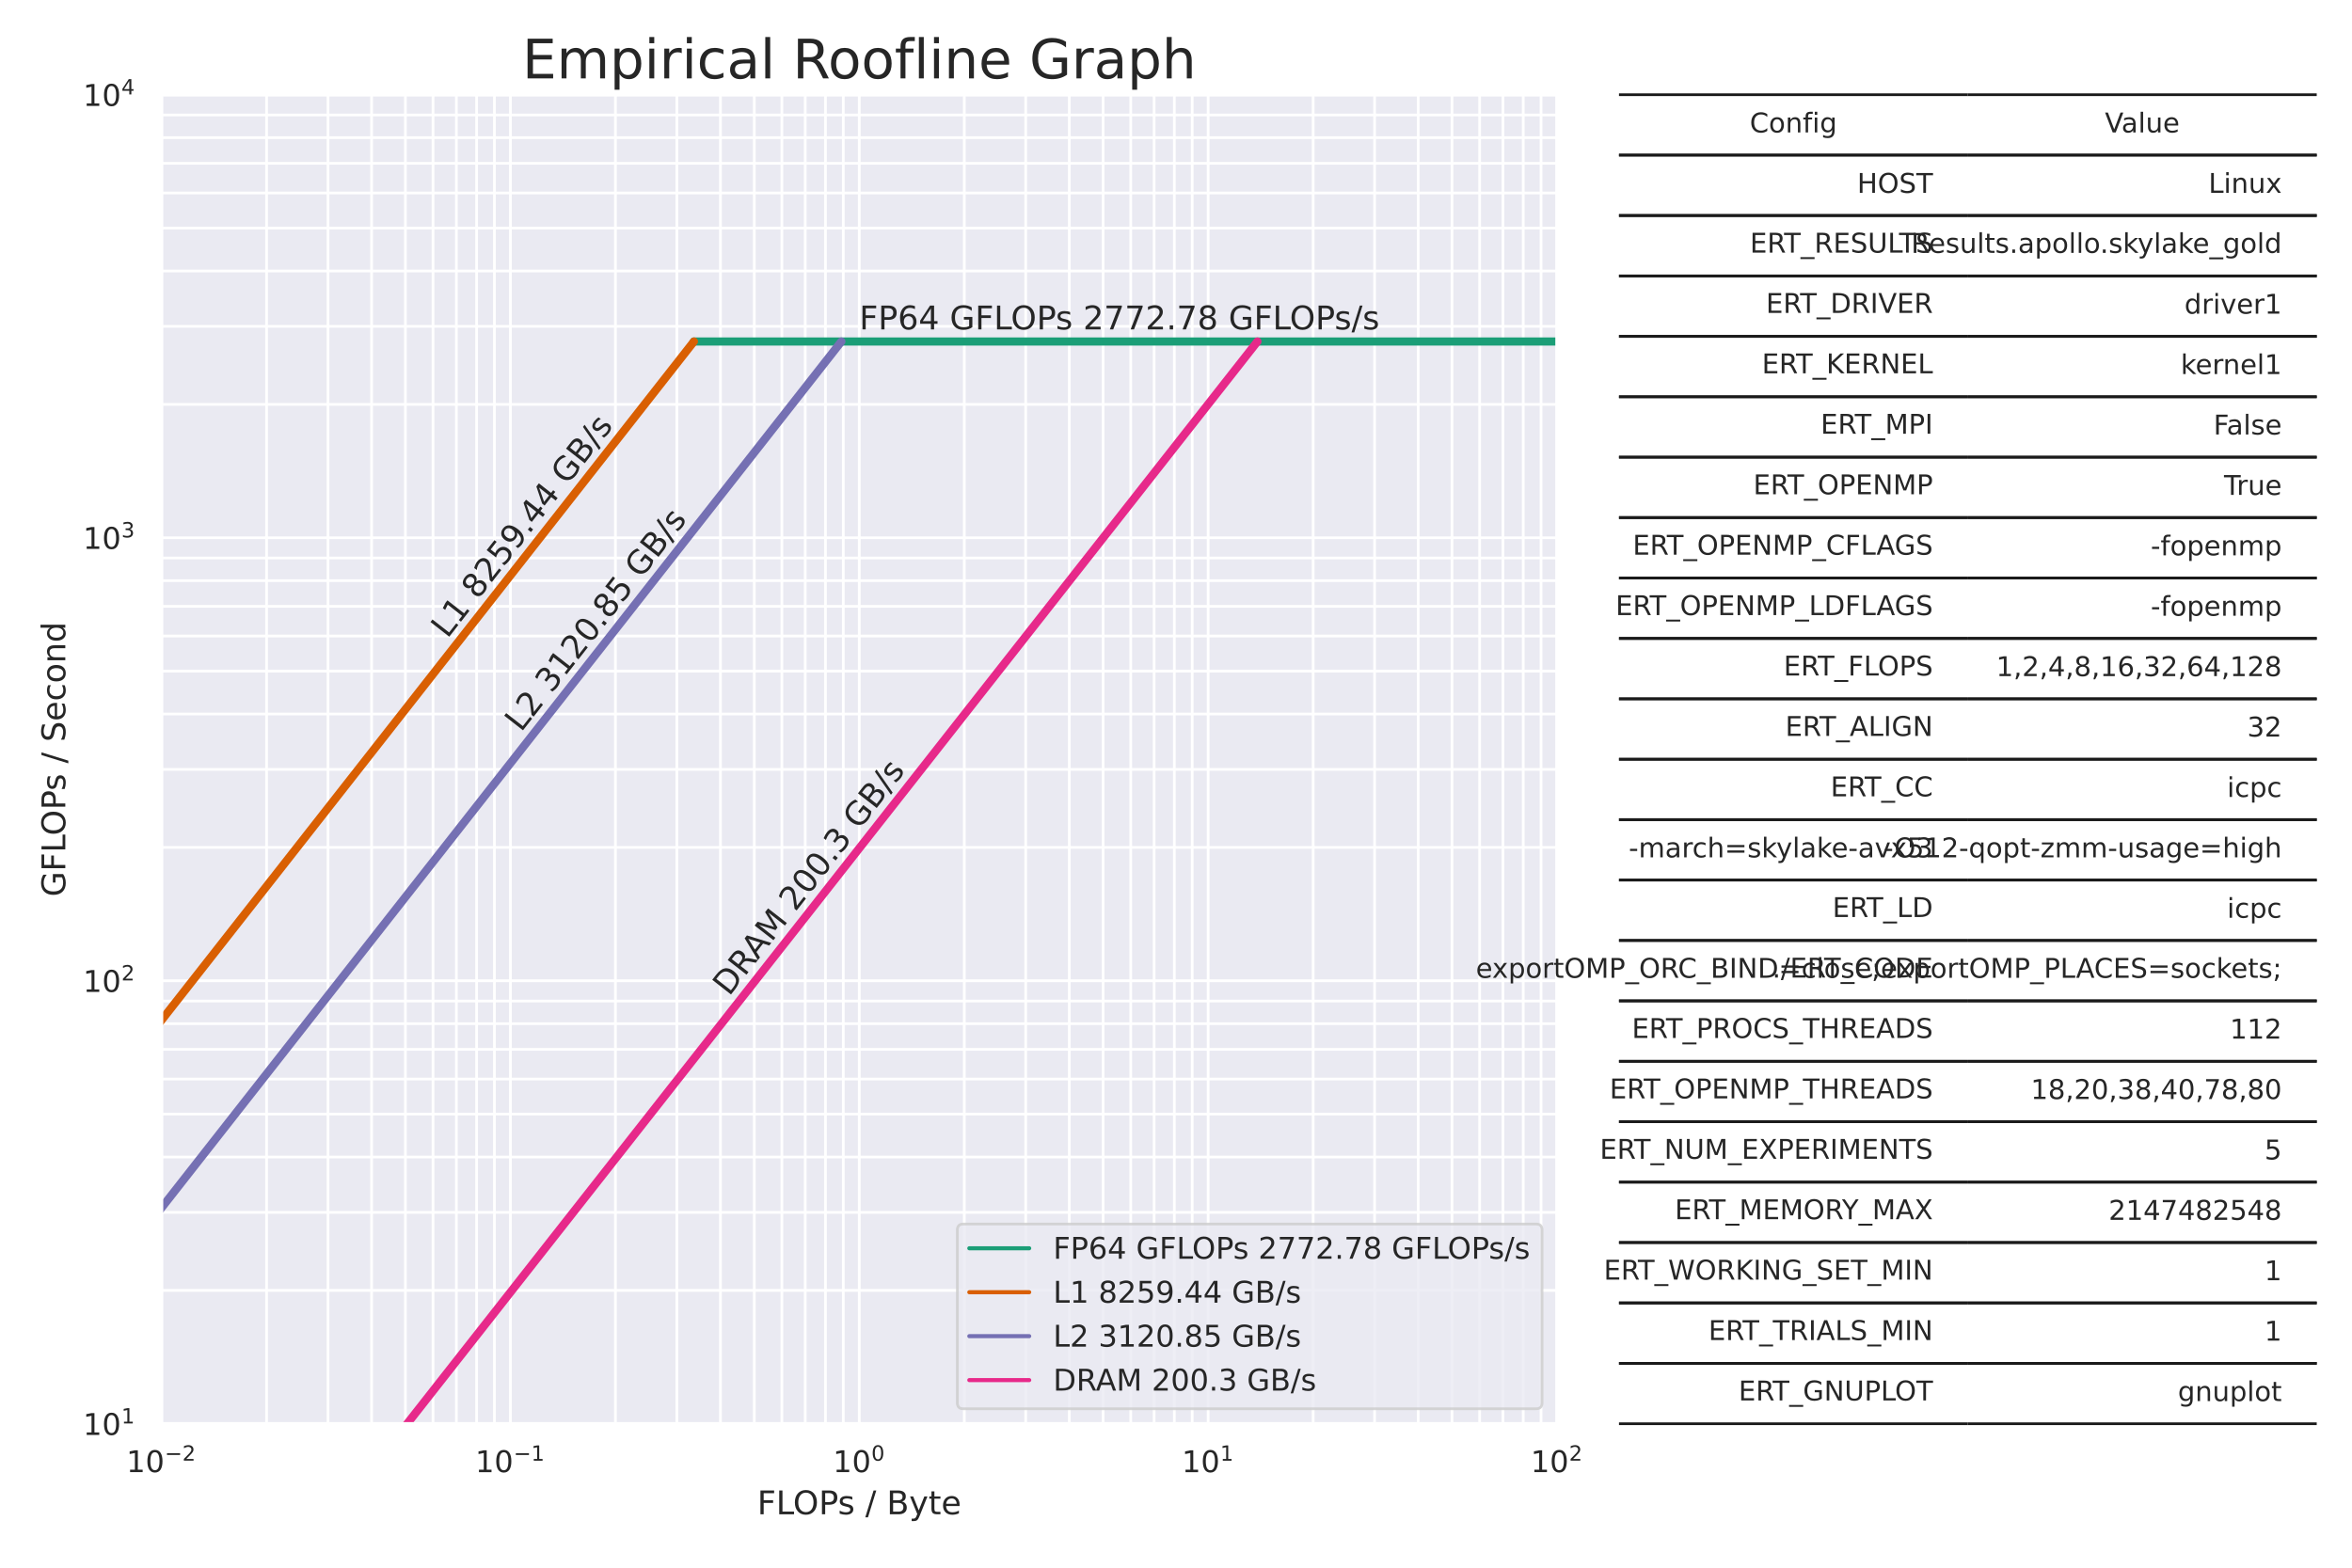 <?xml version="1.0" encoding="utf-8" standalone="no"?>
<!DOCTYPE svg PUBLIC "-//W3C//DTD SVG 1.1//EN"
  "http://www.w3.org/Graphics/SVG/1.1/DTD/svg11.dtd">
<!-- Created with matplotlib (https://matplotlib.org/) -->
<svg height="576pt" version="1.1" viewBox="0 0 864 576" width="864pt" xmlns="http://www.w3.org/2000/svg" xmlns:xlink="http://www.w3.org/1999/xlink">
 <defs>
  <style type="text/css">*{stroke-linecap:butt;stroke-linejoin:round;}</style>
 </defs>
 <g id="figure_1">
  <g id="patch_1">
   <path d="M 0 576 
L 864 576 
L 864 0 
L 0 0 
z
" style="fill:#ffffff;"/>
  </g>
  <g id="axes_1">
   <g id="patch_2">
    <path d="M 59.344 523.116 
L 571.965 523.116 
L 571.965 34.8 
L 59.344 34.8 
z
" style="fill:#eaeaf2;"/>
   </g>
   <g id="matplotlib.axis_1">
    <g id="xtick_1">
     <g id="line2d_1">
      <path clip-path="url(#p3900e07dce)" d="M 59.344 523.116 
L 59.344 34.8 
" style="fill:none;stroke:#ffffff;stroke-linecap:round;"/>
     </g>
     <g id="text_1">
      <!-- $\mathdefault{10^{-2}}$ -->
      <g style="fill:#262626;" transform="translate(46.419 540.974)scale(0.11 -0.11)">
       <defs>
        <path d="M 12.406 8.297 
L 28.516 8.297 
L 28.516 63.922 
L 10.984 60.406 
L 10.984 69.391 
L 28.422 72.906 
L 38.281 72.906 
L 38.281 8.297 
L 54.391 8.297 
L 54.391 0 
L 12.406 0 
z
" id="DejaVuSans-49"/>
        <path d="M 31.781 66.406 
Q 24.172 66.406 20.328 58.906 
Q 16.5 51.422 16.5 36.375 
Q 16.5 21.391 20.328 13.891 
Q 24.172 6.391 31.781 6.391 
Q 39.453 6.391 43.281 13.891 
Q 47.125 21.391 47.125 36.375 
Q 47.125 51.422 43.281 58.906 
Q 39.453 66.406 31.781 66.406 
z
M 31.781 74.219 
Q 44.047 74.219 50.516 64.516 
Q 56.984 54.828 56.984 36.375 
Q 56.984 17.969 50.516 8.266 
Q 44.047 -1.422 31.781 -1.422 
Q 19.531 -1.422 13.062 8.266 
Q 6.594 17.969 6.594 36.375 
Q 6.594 54.828 13.062 64.516 
Q 19.531 74.219 31.781 74.219 
z
" id="DejaVuSans-48"/>
        <path d="M 10.594 35.5 
L 73.188 35.5 
L 73.188 27.203 
L 10.594 27.203 
z
" id="DejaVuSans-8722"/>
        <path d="M 19.188 8.297 
L 53.609 8.297 
L 53.609 0 
L 7.328 0 
L 7.328 8.297 
Q 12.938 14.109 22.625 23.891 
Q 32.328 33.688 34.812 36.531 
Q 39.547 41.844 41.422 45.531 
Q 43.312 49.219 43.312 52.781 
Q 43.312 58.594 39.234 62.25 
Q 35.156 65.922 28.609 65.922 
Q 23.969 65.922 18.812 64.312 
Q 13.672 62.703 7.812 59.422 
L 7.812 69.391 
Q 13.766 71.781 18.938 73 
Q 24.125 74.219 28.422 74.219 
Q 39.75 74.219 46.484 68.547 
Q 53.219 62.891 53.219 53.422 
Q 53.219 48.922 51.531 44.891 
Q 49.859 40.875 45.406 35.406 
Q 44.188 33.984 37.641 27.219 
Q 31.109 20.453 19.188 8.297 
z
" id="DejaVuSans-50"/>
       </defs>
       <use transform="translate(0 0.766)" xlink:href="#DejaVuSans-49"/>
       <use transform="translate(63.623 0.766)" xlink:href="#DejaVuSans-48"/>
       <use transform="translate(128.203 39.047)scale(0.7)" xlink:href="#DejaVuSans-8722"/>
       <use transform="translate(186.855 39.047)scale(0.7)" xlink:href="#DejaVuSans-50"/>
      </g>
     </g>
    </g>
    <g id="xtick_2">
     <g id="line2d_2">
      <path clip-path="url(#p3900e07dce)" d="M 187.499 523.116 
L 187.499 34.8 
" style="fill:none;stroke:#ffffff;stroke-linecap:round;"/>
     </g>
     <g id="text_2">
      <!-- $\mathdefault{10^{-1}}$ -->
      <g style="fill:#262626;" transform="translate(174.574 540.974)scale(0.11 -0.11)">
       <use transform="translate(0 0.684)" xlink:href="#DejaVuSans-49"/>
       <use transform="translate(63.623 0.684)" xlink:href="#DejaVuSans-48"/>
       <use transform="translate(128.203 38.966)scale(0.7)" xlink:href="#DejaVuSans-8722"/>
       <use transform="translate(186.855 38.966)scale(0.7)" xlink:href="#DejaVuSans-49"/>
      </g>
     </g>
    </g>
    <g id="xtick_3">
     <g id="line2d_3">
      <path clip-path="url(#p3900e07dce)" d="M 315.654 523.116 
L 315.654 34.8 
" style="fill:none;stroke:#ffffff;stroke-linecap:round;"/>
     </g>
     <g id="text_3">
      <!-- $\mathdefault{10^{0}}$ -->
      <g style="fill:#262626;" transform="translate(305.974 540.974)scale(0.11 -0.11)">
       <use transform="translate(0 0.766)" xlink:href="#DejaVuSans-49"/>
       <use transform="translate(63.623 0.766)" xlink:href="#DejaVuSans-48"/>
       <use transform="translate(128.203 39.047)scale(0.7)" xlink:href="#DejaVuSans-48"/>
      </g>
     </g>
    </g>
    <g id="xtick_4">
     <g id="line2d_4">
      <path clip-path="url(#p3900e07dce)" d="M 443.81 523.116 
L 443.81 34.8 
" style="fill:none;stroke:#ffffff;stroke-linecap:round;"/>
     </g>
     <g id="text_4">
      <!-- $\mathdefault{10^{1}}$ -->
      <g style="fill:#262626;" transform="translate(434.13 540.974)scale(0.11 -0.11)">
       <use transform="translate(0 0.684)" xlink:href="#DejaVuSans-49"/>
       <use transform="translate(63.623 0.684)" xlink:href="#DejaVuSans-48"/>
       <use transform="translate(128.203 38.966)scale(0.7)" xlink:href="#DejaVuSans-49"/>
      </g>
     </g>
    </g>
    <g id="xtick_5">
     <g id="line2d_5">
      <path clip-path="url(#p3900e07dce)" d="M 571.965 523.116 
L 571.965 34.8 
" style="fill:none;stroke:#ffffff;stroke-linecap:round;"/>
     </g>
     <g id="text_5">
      <!-- $\mathdefault{10^{2}}$ -->
      <g style="fill:#262626;" transform="translate(562.285 540.974)scale(0.11 -0.11)">
       <use transform="translate(0 0.766)" xlink:href="#DejaVuSans-49"/>
       <use transform="translate(63.623 0.766)" xlink:href="#DejaVuSans-48"/>
       <use transform="translate(128.203 39.047)scale(0.7)" xlink:href="#DejaVuSans-50"/>
      </g>
     </g>
    </g>
    <g id="xtick_6">
     <g id="line2d_6">
      <path clip-path="url(#p3900e07dce)" d="M 97.922 523.116 
L 97.922 34.8 
" style="fill:none;stroke:#ffffff;stroke-linecap:round;"/>
     </g>
    </g>
    <g id="xtick_7">
     <g id="line2d_7">
      <path clip-path="url(#p3900e07dce)" d="M 120.489 523.116 
L 120.489 34.8 
" style="fill:none;stroke:#ffffff;stroke-linecap:round;"/>
     </g>
    </g>
    <g id="xtick_8">
     <g id="line2d_8">
      <path clip-path="url(#p3900e07dce)" d="M 136.501 523.116 
L 136.501 34.8 
" style="fill:none;stroke:#ffffff;stroke-linecap:round;"/>
     </g>
    </g>
    <g id="xtick_9">
     <g id="line2d_9">
      <path clip-path="url(#p3900e07dce)" d="M 148.92 523.116 
L 148.92 34.8 
" style="fill:none;stroke:#ffffff;stroke-linecap:round;"/>
     </g>
    </g>
    <g id="xtick_10">
     <g id="line2d_10">
      <path clip-path="url(#p3900e07dce)" d="M 159.068 523.116 
L 159.068 34.8 
" style="fill:none;stroke:#ffffff;stroke-linecap:round;"/>
     </g>
    </g>
    <g id="xtick_11">
     <g id="line2d_11">
      <path clip-path="url(#p3900e07dce)" d="M 167.648 523.116 
L 167.648 34.8 
" style="fill:none;stroke:#ffffff;stroke-linecap:round;"/>
     </g>
    </g>
    <g id="xtick_12">
     <g id="line2d_12">
      <path clip-path="url(#p3900e07dce)" d="M 175.08 523.116 
L 175.08 34.8 
" style="fill:none;stroke:#ffffff;stroke-linecap:round;"/>
     </g>
    </g>
    <g id="xtick_13">
     <g id="line2d_13">
      <path clip-path="url(#p3900e07dce)" d="M 181.635 523.116 
L 181.635 34.8 
" style="fill:none;stroke:#ffffff;stroke-linecap:round;"/>
     </g>
    </g>
    <g id="xtick_14">
     <g id="line2d_14">
      <path clip-path="url(#p3900e07dce)" d="M 226.078 523.116 
L 226.078 34.8 
" style="fill:none;stroke:#ffffff;stroke-linecap:round;"/>
     </g>
    </g>
    <g id="xtick_15">
     <g id="line2d_15">
      <path clip-path="url(#p3900e07dce)" d="M 248.645 523.116 
L 248.645 34.8 
" style="fill:none;stroke:#ffffff;stroke-linecap:round;"/>
     </g>
    </g>
    <g id="xtick_16">
     <g id="line2d_16">
      <path clip-path="url(#p3900e07dce)" d="M 264.656 523.116 
L 264.656 34.8 
" style="fill:none;stroke:#ffffff;stroke-linecap:round;"/>
     </g>
    </g>
    <g id="xtick_17">
     <g id="line2d_17">
      <path clip-path="url(#p3900e07dce)" d="M 277.076 523.116 
L 277.076 34.8 
" style="fill:none;stroke:#ffffff;stroke-linecap:round;"/>
     </g>
    </g>
    <g id="xtick_18">
     <g id="line2d_18">
      <path clip-path="url(#p3900e07dce)" d="M 287.223 523.116 
L 287.223 34.8 
" style="fill:none;stroke:#ffffff;stroke-linecap:round;"/>
     </g>
    </g>
    <g id="xtick_19">
     <g id="line2d_19">
      <path clip-path="url(#p3900e07dce)" d="M 295.803 523.116 
L 295.803 34.8 
" style="fill:none;stroke:#ffffff;stroke-linecap:round;"/>
     </g>
    </g>
    <g id="xtick_20">
     <g id="line2d_20">
      <path clip-path="url(#p3900e07dce)" d="M 303.235 523.116 
L 303.235 34.8 
" style="fill:none;stroke:#ffffff;stroke-linecap:round;"/>
     </g>
    </g>
    <g id="xtick_21">
     <g id="line2d_21">
      <path clip-path="url(#p3900e07dce)" d="M 309.79 523.116 
L 309.79 34.8 
" style="fill:none;stroke:#ffffff;stroke-linecap:round;"/>
     </g>
    </g>
    <g id="xtick_22">
     <g id="line2d_22">
      <path clip-path="url(#p3900e07dce)" d="M 354.233 523.116 
L 354.233 34.8 
" style="fill:none;stroke:#ffffff;stroke-linecap:round;"/>
     </g>
    </g>
    <g id="xtick_23">
     <g id="line2d_23">
      <path clip-path="url(#p3900e07dce)" d="M 376.8 523.116 
L 376.8 34.8 
" style="fill:none;stroke:#ffffff;stroke-linecap:round;"/>
     </g>
    </g>
    <g id="xtick_24">
     <g id="line2d_24">
      <path clip-path="url(#p3900e07dce)" d="M 392.812 523.116 
L 392.812 34.8 
" style="fill:none;stroke:#ffffff;stroke-linecap:round;"/>
     </g>
    </g>
    <g id="xtick_25">
     <g id="line2d_25">
      <path clip-path="url(#p3900e07dce)" d="M 405.231 523.116 
L 405.231 34.8 
" style="fill:none;stroke:#ffffff;stroke-linecap:round;"/>
     </g>
    </g>
    <g id="xtick_26">
     <g id="line2d_26">
      <path clip-path="url(#p3900e07dce)" d="M 415.379 523.116 
L 415.379 34.8 
" style="fill:none;stroke:#ffffff;stroke-linecap:round;"/>
     </g>
    </g>
    <g id="xtick_27">
     <g id="line2d_27">
      <path clip-path="url(#p3900e07dce)" d="M 423.958 523.116 
L 423.958 34.8 
" style="fill:none;stroke:#ffffff;stroke-linecap:round;"/>
     </g>
    </g>
    <g id="xtick_28">
     <g id="line2d_28">
      <path clip-path="url(#p3900e07dce)" d="M 431.39 523.116 
L 431.39 34.8 
" style="fill:none;stroke:#ffffff;stroke-linecap:round;"/>
     </g>
    </g>
    <g id="xtick_29">
     <g id="line2d_29">
      <path clip-path="url(#p3900e07dce)" d="M 437.946 523.116 
L 437.946 34.8 
" style="fill:none;stroke:#ffffff;stroke-linecap:round;"/>
     </g>
    </g>
    <g id="xtick_30">
     <g id="line2d_30">
      <path clip-path="url(#p3900e07dce)" d="M 482.388 523.116 
L 482.388 34.8 
" style="fill:none;stroke:#ffffff;stroke-linecap:round;"/>
     </g>
    </g>
    <g id="xtick_31">
     <g id="line2d_31">
      <path clip-path="url(#p3900e07dce)" d="M 504.955 523.116 
L 504.955 34.8 
" style="fill:none;stroke:#ffffff;stroke-linecap:round;"/>
     </g>
    </g>
    <g id="xtick_32">
     <g id="line2d_32">
      <path clip-path="url(#p3900e07dce)" d="M 520.967 523.116 
L 520.967 34.8 
" style="fill:none;stroke:#ffffff;stroke-linecap:round;"/>
     </g>
    </g>
    <g id="xtick_33">
     <g id="line2d_33">
      <path clip-path="url(#p3900e07dce)" d="M 533.386 523.116 
L 533.386 34.8 
" style="fill:none;stroke:#ffffff;stroke-linecap:round;"/>
     </g>
    </g>
    <g id="xtick_34">
     <g id="line2d_34">
      <path clip-path="url(#p3900e07dce)" d="M 543.534 523.116 
L 543.534 34.8 
" style="fill:none;stroke:#ffffff;stroke-linecap:round;"/>
     </g>
    </g>
    <g id="xtick_35">
     <g id="line2d_35">
      <path clip-path="url(#p3900e07dce)" d="M 552.113 523.116 
L 552.113 34.8 
" style="fill:none;stroke:#ffffff;stroke-linecap:round;"/>
     </g>
    </g>
    <g id="xtick_36">
     <g id="line2d_36">
      <path clip-path="url(#p3900e07dce)" d="M 559.545 523.116 
L 559.545 34.8 
" style="fill:none;stroke:#ffffff;stroke-linecap:round;"/>
     </g>
    </g>
    <g id="xtick_37">
     <g id="line2d_37">
      <path clip-path="url(#p3900e07dce)" d="M 566.101 523.116 
L 566.101 34.8 
" style="fill:none;stroke:#ffffff;stroke-linecap:round;"/>
     </g>
    </g>
    <g id="text_6">
     <!-- FLOPs / Byte -->
     <g style="fill:#262626;" transform="translate(278.169 556.38)scale(0.12 -0.12)">
      <defs>
       <path d="M 9.812 72.906 
L 51.703 72.906 
L 51.703 64.594 
L 19.672 64.594 
L 19.672 43.109 
L 48.578 43.109 
L 48.578 34.812 
L 19.672 34.812 
L 19.672 0 
L 9.812 0 
z
" id="DejaVuSans-70"/>
       <path d="M 9.812 72.906 
L 19.672 72.906 
L 19.672 8.297 
L 55.172 8.297 
L 55.172 0 
L 9.812 0 
z
" id="DejaVuSans-76"/>
       <path d="M 39.406 66.219 
Q 28.656 66.219 22.328 58.203 
Q 16.016 50.203 16.016 36.375 
Q 16.016 22.609 22.328 14.594 
Q 28.656 6.594 39.406 6.594 
Q 50.141 6.594 56.422 14.594 
Q 62.703 22.609 62.703 36.375 
Q 62.703 50.203 56.422 58.203 
Q 50.141 66.219 39.406 66.219 
z
M 39.406 74.219 
Q 54.734 74.219 63.906 63.938 
Q 73.094 53.656 73.094 36.375 
Q 73.094 19.141 63.906 8.859 
Q 54.734 -1.422 39.406 -1.422 
Q 24.031 -1.422 14.812 8.828 
Q 5.609 19.094 5.609 36.375 
Q 5.609 53.656 14.812 63.938 
Q 24.031 74.219 39.406 74.219 
z
" id="DejaVuSans-79"/>
       <path d="M 19.672 64.797 
L 19.672 37.406 
L 32.078 37.406 
Q 38.969 37.406 42.719 40.969 
Q 46.484 44.531 46.484 51.125 
Q 46.484 57.672 42.719 61.234 
Q 38.969 64.797 32.078 64.797 
z
M 9.812 72.906 
L 32.078 72.906 
Q 44.344 72.906 50.609 67.359 
Q 56.891 61.812 56.891 51.125 
Q 56.891 40.328 50.609 34.812 
Q 44.344 29.297 32.078 29.297 
L 19.672 29.297 
L 19.672 0 
L 9.812 0 
z
" id="DejaVuSans-80"/>
       <path d="M 44.281 53.078 
L 44.281 44.578 
Q 40.484 46.531 36.375 47.5 
Q 32.281 48.484 27.875 48.484 
Q 21.188 48.484 17.844 46.438 
Q 14.5 44.391 14.5 40.281 
Q 14.5 37.156 16.891 35.375 
Q 19.281 33.594 26.516 31.984 
L 29.594 31.297 
Q 39.156 29.25 43.188 25.516 
Q 47.219 21.781 47.219 15.094 
Q 47.219 7.469 41.188 3.016 
Q 35.156 -1.422 24.609 -1.422 
Q 20.219 -1.422 15.453 -0.562 
Q 10.688 0.297 5.422 2 
L 5.422 11.281 
Q 10.406 8.688 15.234 7.391 
Q 20.062 6.109 24.812 6.109 
Q 31.156 6.109 34.562 8.281 
Q 37.984 10.453 37.984 14.406 
Q 37.984 18.062 35.516 20.016 
Q 33.062 21.969 24.703 23.781 
L 21.578 24.516 
Q 13.234 26.266 9.516 29.906 
Q 5.812 33.547 5.812 39.891 
Q 5.812 47.609 11.281 51.797 
Q 16.75 56 26.812 56 
Q 31.781 56 36.172 55.266 
Q 40.578 54.547 44.281 53.078 
z
" id="DejaVuSans-115"/>
       <path id="DejaVuSans-32"/>
       <path d="M 25.391 72.906 
L 33.688 72.906 
L 8.297 -9.281 
L 0 -9.281 
z
" id="DejaVuSans-47"/>
       <path d="M 19.672 34.812 
L 19.672 8.109 
L 35.5 8.109 
Q 43.453 8.109 47.281 11.406 
Q 51.125 14.703 51.125 21.484 
Q 51.125 28.328 47.281 31.562 
Q 43.453 34.812 35.5 34.812 
z
M 19.672 64.797 
L 19.672 42.828 
L 34.281 42.828 
Q 41.5 42.828 45.031 45.531 
Q 48.578 48.25 48.578 53.812 
Q 48.578 59.328 45.031 62.062 
Q 41.5 64.797 34.281 64.797 
z
M 9.812 72.906 
L 35.016 72.906 
Q 46.297 72.906 52.391 68.219 
Q 58.5 63.531 58.5 54.891 
Q 58.5 48.188 55.375 44.234 
Q 52.25 40.281 46.188 39.312 
Q 53.469 37.75 57.5 32.781 
Q 61.531 27.828 61.531 20.406 
Q 61.531 10.641 54.891 5.312 
Q 48.25 0 35.984 0 
L 9.812 0 
z
" id="DejaVuSans-66"/>
       <path d="M 32.172 -5.078 
Q 28.375 -14.844 24.75 -17.812 
Q 21.141 -20.797 15.094 -20.797 
L 7.906 -20.797 
L 7.906 -13.281 
L 13.188 -13.281 
Q 16.891 -13.281 18.938 -11.516 
Q 21 -9.766 23.484 -3.219 
L 25.094 0.875 
L 2.984 54.688 
L 12.5 54.688 
L 29.594 11.922 
L 46.688 54.688 
L 56.203 54.688 
z
" id="DejaVuSans-121"/>
       <path d="M 18.312 70.219 
L 18.312 54.688 
L 36.812 54.688 
L 36.812 47.703 
L 18.312 47.703 
L 18.312 18.016 
Q 18.312 11.328 20.141 9.422 
Q 21.969 7.516 27.594 7.516 
L 36.812 7.516 
L 36.812 0 
L 27.594 0 
Q 17.188 0 13.234 3.875 
Q 9.281 7.766 9.281 18.016 
L 9.281 47.703 
L 2.688 47.703 
L 2.688 54.688 
L 9.281 54.688 
L 9.281 70.219 
z
" id="DejaVuSans-116"/>
       <path d="M 56.203 29.594 
L 56.203 25.203 
L 14.891 25.203 
Q 15.484 15.922 20.484 11.062 
Q 25.484 6.203 34.422 6.203 
Q 39.594 6.203 44.453 7.469 
Q 49.312 8.734 54.109 11.281 
L 54.109 2.781 
Q 49.266 0.734 44.188 -0.344 
Q 39.109 -1.422 33.891 -1.422 
Q 20.797 -1.422 13.156 6.188 
Q 5.516 13.812 5.516 26.812 
Q 5.516 40.234 12.766 48.109 
Q 20.016 56 32.328 56 
Q 43.359 56 49.781 48.891 
Q 56.203 41.797 56.203 29.594 
z
M 47.219 32.234 
Q 47.125 39.594 43.094 43.984 
Q 39.062 48.391 32.422 48.391 
Q 24.906 48.391 20.391 44.141 
Q 15.875 39.891 15.188 32.172 
z
" id="DejaVuSans-101"/>
      </defs>
      <use xlink:href="#DejaVuSans-70"/>
      <use x="57.52" xlink:href="#DejaVuSans-76"/>
      <use x="109.607" xlink:href="#DejaVuSans-79"/>
      <use x="188.318" xlink:href="#DejaVuSans-80"/>
      <use x="246.871" xlink:href="#DejaVuSans-115"/>
      <use x="298.971" xlink:href="#DejaVuSans-32"/>
      <use x="330.758" xlink:href="#DejaVuSans-47"/>
      <use x="364.449" xlink:href="#DejaVuSans-32"/>
      <use x="396.236" xlink:href="#DejaVuSans-66"/>
      <use x="464.84" xlink:href="#DejaVuSans-121"/>
      <use x="524.02" xlink:href="#DejaVuSans-116"/>
      <use x="563.229" xlink:href="#DejaVuSans-101"/>
     </g>
    </g>
   </g>
   <g id="matplotlib.axis_2">
    <g id="ytick_1">
     <g id="line2d_38">
      <path clip-path="url(#p3900e07dce)" d="M 59.344 523.116 
L 571.965 523.116 
" style="fill:none;stroke:#ffffff;stroke-linecap:round;"/>
     </g>
     <g id="text_7">
      <!-- $\mathdefault{10^{1}}$ -->
      <g style="fill:#262626;" transform="translate(30.484 527.295)scale(0.11 -0.11)">
       <use transform="translate(0 0.684)" xlink:href="#DejaVuSans-49"/>
       <use transform="translate(63.623 0.684)" xlink:href="#DejaVuSans-48"/>
       <use transform="translate(128.203 38.966)scale(0.7)" xlink:href="#DejaVuSans-49"/>
      </g>
     </g>
    </g>
    <g id="ytick_2">
     <g id="line2d_39">
      <path clip-path="url(#p3900e07dce)" d="M 59.344 360.344 
L 571.965 360.344 
" style="fill:none;stroke:#ffffff;stroke-linecap:round;"/>
     </g>
     <g id="text_8">
      <!-- $\mathdefault{10^{2}}$ -->
      <g style="fill:#262626;" transform="translate(30.484 364.523)scale(0.11 -0.11)">
       <use transform="translate(0 0.766)" xlink:href="#DejaVuSans-49"/>
       <use transform="translate(63.623 0.766)" xlink:href="#DejaVuSans-48"/>
       <use transform="translate(128.203 39.047)scale(0.7)" xlink:href="#DejaVuSans-50"/>
      </g>
     </g>
    </g>
    <g id="ytick_3">
     <g id="line2d_40">
      <path clip-path="url(#p3900e07dce)" d="M 59.344 197.572 
L 571.965 197.572 
" style="fill:none;stroke:#ffffff;stroke-linecap:round;"/>
     </g>
     <g id="text_9">
      <!-- $\mathdefault{10^{3}}$ -->
      <g style="fill:#262626;" transform="translate(30.484 201.751)scale(0.11 -0.11)">
       <defs>
        <path d="M 40.578 39.312 
Q 47.656 37.797 51.625 33 
Q 55.609 28.219 55.609 21.188 
Q 55.609 10.406 48.188 4.484 
Q 40.766 -1.422 27.094 -1.422 
Q 22.516 -1.422 17.656 -0.516 
Q 12.797 0.391 7.625 2.203 
L 7.625 11.719 
Q 11.719 9.328 16.594 8.109 
Q 21.484 6.891 26.812 6.891 
Q 36.078 6.891 40.938 10.547 
Q 45.797 14.203 45.797 21.188 
Q 45.797 27.641 41.281 31.266 
Q 36.766 34.906 28.719 34.906 
L 20.219 34.906 
L 20.219 43.016 
L 29.109 43.016 
Q 36.375 43.016 40.234 45.922 
Q 44.094 48.828 44.094 54.297 
Q 44.094 59.906 40.109 62.906 
Q 36.141 65.922 28.719 65.922 
Q 24.656 65.922 20.016 65.031 
Q 15.375 64.156 9.812 62.312 
L 9.812 71.094 
Q 15.438 72.656 20.344 73.438 
Q 25.25 74.219 29.594 74.219 
Q 40.828 74.219 47.359 69.109 
Q 53.906 64.016 53.906 55.328 
Q 53.906 49.266 50.438 45.094 
Q 46.969 40.922 40.578 39.312 
z
" id="DejaVuSans-51"/>
       </defs>
       <use transform="translate(0 0.766)" xlink:href="#DejaVuSans-49"/>
       <use transform="translate(63.623 0.766)" xlink:href="#DejaVuSans-48"/>
       <use transform="translate(128.203 39.047)scale(0.7)" xlink:href="#DejaVuSans-51"/>
      </g>
     </g>
    </g>
    <g id="ytick_4">
     <g id="line2d_41">
      <path clip-path="url(#p3900e07dce)" d="M 59.344 34.8 
L 571.965 34.8 
" style="fill:none;stroke:#ffffff;stroke-linecap:round;"/>
     </g>
     <g id="text_10">
      <!-- $\mathdefault{10^{4}}$ -->
      <g style="fill:#262626;" transform="translate(30.484 38.979)scale(0.11 -0.11)">
       <defs>
        <path d="M 37.797 64.312 
L 12.891 25.391 
L 37.797 25.391 
z
M 35.203 72.906 
L 47.609 72.906 
L 47.609 25.391 
L 58.016 25.391 
L 58.016 17.188 
L 47.609 17.188 
L 47.609 0 
L 37.797 0 
L 37.797 17.188 
L 4.891 17.188 
L 4.891 26.703 
z
" id="DejaVuSans-52"/>
       </defs>
       <use transform="translate(0 0.684)" xlink:href="#DejaVuSans-49"/>
       <use transform="translate(63.623 0.684)" xlink:href="#DejaVuSans-48"/>
       <use transform="translate(128.203 38.966)scale(0.7)" xlink:href="#DejaVuSans-52"/>
      </g>
     </g>
    </g>
    <g id="ytick_5">
     <g id="line2d_42">
      <path clip-path="url(#p3900e07dce)" d="M 59.344 474.117 
L 571.965 474.117 
" style="fill:none;stroke:#ffffff;stroke-linecap:round;"/>
     </g>
    </g>
    <g id="ytick_6">
     <g id="line2d_43">
      <path clip-path="url(#p3900e07dce)" d="M 59.344 445.454 
L 571.965 445.454 
" style="fill:none;stroke:#ffffff;stroke-linecap:round;"/>
     </g>
    </g>
    <g id="ytick_7">
     <g id="line2d_44">
      <path clip-path="url(#p3900e07dce)" d="M 59.344 425.117 
L 571.965 425.117 
" style="fill:none;stroke:#ffffff;stroke-linecap:round;"/>
     </g>
    </g>
    <g id="ytick_8">
     <g id="line2d_45">
      <path clip-path="url(#p3900e07dce)" d="M 59.344 409.343 
L 571.965 409.343 
" style="fill:none;stroke:#ffffff;stroke-linecap:round;"/>
     </g>
    </g>
    <g id="ytick_9">
     <g id="line2d_46">
      <path clip-path="url(#p3900e07dce)" d="M 59.344 396.455 
L 571.965 396.455 
" style="fill:none;stroke:#ffffff;stroke-linecap:round;"/>
     </g>
    </g>
    <g id="ytick_10">
     <g id="line2d_47">
      <path clip-path="url(#p3900e07dce)" d="M 59.344 385.558 
L 571.965 385.558 
" style="fill:none;stroke:#ffffff;stroke-linecap:round;"/>
     </g>
    </g>
    <g id="ytick_11">
     <g id="line2d_48">
      <path clip-path="url(#p3900e07dce)" d="M 59.344 376.118 
L 571.965 376.118 
" style="fill:none;stroke:#ffffff;stroke-linecap:round;"/>
     </g>
    </g>
    <g id="ytick_12">
     <g id="line2d_49">
      <path clip-path="url(#p3900e07dce)" d="M 59.344 367.792 
L 571.965 367.792 
" style="fill:none;stroke:#ffffff;stroke-linecap:round;"/>
     </g>
    </g>
    <g id="ytick_13">
     <g id="line2d_50">
      <path clip-path="url(#p3900e07dce)" d="M 59.344 311.345 
L 571.965 311.345 
" style="fill:none;stroke:#ffffff;stroke-linecap:round;"/>
     </g>
    </g>
    <g id="ytick_14">
     <g id="line2d_51">
      <path clip-path="url(#p3900e07dce)" d="M 59.344 282.682 
L 571.965 282.682 
" style="fill:none;stroke:#ffffff;stroke-linecap:round;"/>
     </g>
    </g>
    <g id="ytick_15">
     <g id="line2d_52">
      <path clip-path="url(#p3900e07dce)" d="M 59.344 262.345 
L 571.965 262.345 
" style="fill:none;stroke:#ffffff;stroke-linecap:round;"/>
     </g>
    </g>
    <g id="ytick_16">
     <g id="line2d_53">
      <path clip-path="url(#p3900e07dce)" d="M 59.344 246.571 
L 571.965 246.571 
" style="fill:none;stroke:#ffffff;stroke-linecap:round;"/>
     </g>
    </g>
    <g id="ytick_17">
     <g id="line2d_54">
      <path clip-path="url(#p3900e07dce)" d="M 59.344 233.683 
L 571.965 233.683 
" style="fill:none;stroke:#ffffff;stroke-linecap:round;"/>
     </g>
    </g>
    <g id="ytick_18">
     <g id="line2d_55">
      <path clip-path="url(#p3900e07dce)" d="M 59.344 222.786 
L 571.965 222.786 
" style="fill:none;stroke:#ffffff;stroke-linecap:round;"/>
     </g>
    </g>
    <g id="ytick_19">
     <g id="line2d_56">
      <path clip-path="url(#p3900e07dce)" d="M 59.344 213.346 
L 571.965 213.346 
" style="fill:none;stroke:#ffffff;stroke-linecap:round;"/>
     </g>
    </g>
    <g id="ytick_20">
     <g id="line2d_57">
      <path clip-path="url(#p3900e07dce)" d="M 59.344 205.02 
L 571.965 205.02 
" style="fill:none;stroke:#ffffff;stroke-linecap:round;"/>
     </g>
    </g>
    <g id="ytick_21">
     <g id="line2d_58">
      <path clip-path="url(#p3900e07dce)" d="M 59.344 148.573 
L 571.965 148.573 
" style="fill:none;stroke:#ffffff;stroke-linecap:round;"/>
     </g>
    </g>
    <g id="ytick_22">
     <g id="line2d_59">
      <path clip-path="url(#p3900e07dce)" d="M 59.344 119.91 
L 571.965 119.91 
" style="fill:none;stroke:#ffffff;stroke-linecap:round;"/>
     </g>
    </g>
    <g id="ytick_23">
     <g id="line2d_60">
      <path clip-path="url(#p3900e07dce)" d="M 59.344 99.573 
L 571.965 99.573 
" style="fill:none;stroke:#ffffff;stroke-linecap:round;"/>
     </g>
    </g>
    <g id="ytick_24">
     <g id="line2d_61">
      <path clip-path="url(#p3900e07dce)" d="M 59.344 83.799 
L 571.965 83.799 
" style="fill:none;stroke:#ffffff;stroke-linecap:round;"/>
     </g>
    </g>
    <g id="ytick_25">
     <g id="line2d_62">
      <path clip-path="url(#p3900e07dce)" d="M 59.344 70.911 
L 571.965 70.911 
" style="fill:none;stroke:#ffffff;stroke-linecap:round;"/>
     </g>
    </g>
    <g id="ytick_26">
     <g id="line2d_63">
      <path clip-path="url(#p3900e07dce)" d="M 59.344 60.014 
L 571.965 60.014 
" style="fill:none;stroke:#ffffff;stroke-linecap:round;"/>
     </g>
    </g>
    <g id="ytick_27">
     <g id="line2d_64">
      <path clip-path="url(#p3900e07dce)" d="M 59.344 50.574 
L 571.965 50.574 
" style="fill:none;stroke:#ffffff;stroke-linecap:round;"/>
     </g>
    </g>
    <g id="ytick_28">
     <g id="line2d_65">
      <path clip-path="url(#p3900e07dce)" d="M 59.344 42.248 
L 571.965 42.248 
" style="fill:none;stroke:#ffffff;stroke-linecap:round;"/>
     </g>
    </g>
    <g id="text_11">
     <!-- GFLOPs / Second -->
     <g style="fill:#262626;" transform="translate(23.988 329.463)rotate(-90)scale(0.12 -0.12)">
      <defs>
       <path d="M 59.516 10.406 
L 59.516 29.984 
L 43.406 29.984 
L 43.406 38.094 
L 69.281 38.094 
L 69.281 6.781 
Q 63.578 2.734 56.688 0.656 
Q 49.812 -1.422 42 -1.422 
Q 24.906 -1.422 15.25 8.562 
Q 5.609 18.562 5.609 36.375 
Q 5.609 54.25 15.25 64.234 
Q 24.906 74.219 42 74.219 
Q 49.125 74.219 55.547 72.453 
Q 61.969 70.703 67.391 67.281 
L 67.391 56.781 
Q 61.922 61.422 55.766 63.766 
Q 49.609 66.109 42.828 66.109 
Q 29.438 66.109 22.719 58.641 
Q 16.016 51.172 16.016 36.375 
Q 16.016 21.625 22.719 14.156 
Q 29.438 6.688 42.828 6.688 
Q 48.047 6.688 52.141 7.594 
Q 56.25 8.5 59.516 10.406 
z
" id="DejaVuSans-71"/>
       <path d="M 53.516 70.516 
L 53.516 60.891 
Q 47.906 63.578 42.922 64.891 
Q 37.938 66.219 33.297 66.219 
Q 25.25 66.219 20.875 63.094 
Q 16.5 59.969 16.5 54.203 
Q 16.5 49.359 19.406 46.891 
Q 22.312 44.438 30.422 42.922 
L 36.375 41.703 
Q 47.406 39.594 52.656 34.297 
Q 57.906 29 57.906 20.125 
Q 57.906 9.516 50.797 4.047 
Q 43.703 -1.422 29.984 -1.422 
Q 24.812 -1.422 18.969 -0.25 
Q 13.141 0.922 6.891 3.219 
L 6.891 13.375 
Q 12.891 10.016 18.656 8.297 
Q 24.422 6.594 29.984 6.594 
Q 38.422 6.594 43.016 9.906 
Q 47.609 13.234 47.609 19.391 
Q 47.609 24.75 44.312 27.781 
Q 41.016 30.812 33.5 32.328 
L 27.484 33.5 
Q 16.453 35.688 11.516 40.375 
Q 6.594 45.062 6.594 53.422 
Q 6.594 63.094 13.406 68.656 
Q 20.219 74.219 32.172 74.219 
Q 37.312 74.219 42.625 73.281 
Q 47.953 72.359 53.516 70.516 
z
" id="DejaVuSans-83"/>
       <path d="M 48.781 52.594 
L 48.781 44.188 
Q 44.969 46.297 41.141 47.344 
Q 37.312 48.391 33.406 48.391 
Q 24.656 48.391 19.812 42.844 
Q 14.984 37.312 14.984 27.297 
Q 14.984 17.281 19.812 11.734 
Q 24.656 6.203 33.406 6.203 
Q 37.312 6.203 41.141 7.25 
Q 44.969 8.297 48.781 10.406 
L 48.781 2.094 
Q 45.016 0.344 40.984 -0.531 
Q 36.969 -1.422 32.422 -1.422 
Q 20.062 -1.422 12.781 6.344 
Q 5.516 14.109 5.516 27.297 
Q 5.516 40.672 12.859 48.328 
Q 20.219 56 33.016 56 
Q 37.156 56 41.109 55.141 
Q 45.062 54.297 48.781 52.594 
z
" id="DejaVuSans-99"/>
       <path d="M 30.609 48.391 
Q 23.391 48.391 19.188 42.75 
Q 14.984 37.109 14.984 27.297 
Q 14.984 17.484 19.156 11.844 
Q 23.344 6.203 30.609 6.203 
Q 37.797 6.203 41.984 11.859 
Q 46.188 17.531 46.188 27.297 
Q 46.188 37.016 41.984 42.703 
Q 37.797 48.391 30.609 48.391 
z
M 30.609 56 
Q 42.328 56 49.016 48.375 
Q 55.719 40.766 55.719 27.297 
Q 55.719 13.875 49.016 6.219 
Q 42.328 -1.422 30.609 -1.422 
Q 18.844 -1.422 12.172 6.219 
Q 5.516 13.875 5.516 27.297 
Q 5.516 40.766 12.172 48.375 
Q 18.844 56 30.609 56 
z
" id="DejaVuSans-111"/>
       <path d="M 54.891 33.016 
L 54.891 0 
L 45.906 0 
L 45.906 32.719 
Q 45.906 40.484 42.875 44.328 
Q 39.844 48.188 33.797 48.188 
Q 26.516 48.188 22.312 43.547 
Q 18.109 38.922 18.109 30.906 
L 18.109 0 
L 9.078 0 
L 9.078 54.688 
L 18.109 54.688 
L 18.109 46.188 
Q 21.344 51.125 25.703 53.562 
Q 30.078 56 35.797 56 
Q 45.219 56 50.047 50.172 
Q 54.891 44.344 54.891 33.016 
z
" id="DejaVuSans-110"/>
       <path d="M 45.406 46.391 
L 45.406 75.984 
L 54.391 75.984 
L 54.391 0 
L 45.406 0 
L 45.406 8.203 
Q 42.578 3.328 38.25 0.953 
Q 33.938 -1.422 27.875 -1.422 
Q 17.969 -1.422 11.734 6.484 
Q 5.516 14.406 5.516 27.297 
Q 5.516 40.188 11.734 48.094 
Q 17.969 56 27.875 56 
Q 33.938 56 38.25 53.625 
Q 42.578 51.266 45.406 46.391 
z
M 14.797 27.297 
Q 14.797 17.391 18.875 11.75 
Q 22.953 6.109 30.078 6.109 
Q 37.203 6.109 41.297 11.75 
Q 45.406 17.391 45.406 27.297 
Q 45.406 37.203 41.297 42.844 
Q 37.203 48.484 30.078 48.484 
Q 22.953 48.484 18.875 42.844 
Q 14.797 37.203 14.797 27.297 
z
" id="DejaVuSans-100"/>
      </defs>
      <use xlink:href="#DejaVuSans-71"/>
      <use x="77.49" xlink:href="#DejaVuSans-70"/>
      <use x="135.01" xlink:href="#DejaVuSans-76"/>
      <use x="187.098" xlink:href="#DejaVuSans-79"/>
      <use x="265.809" xlink:href="#DejaVuSans-80"/>
      <use x="324.361" xlink:href="#DejaVuSans-115"/>
      <use x="376.461" xlink:href="#DejaVuSans-32"/>
      <use x="408.248" xlink:href="#DejaVuSans-47"/>
      <use x="441.939" xlink:href="#DejaVuSans-32"/>
      <use x="473.727" xlink:href="#DejaVuSans-83"/>
      <use x="537.203" xlink:href="#DejaVuSans-101"/>
      <use x="598.727" xlink:href="#DejaVuSans-99"/>
      <use x="653.707" xlink:href="#DejaVuSans-111"/>
      <use x="714.889" xlink:href="#DejaVuSans-110"/>
      <use x="778.268" xlink:href="#DejaVuSans-100"/>
     </g>
    </g>
   </g>
   <g id="line2d_66">
    <path clip-path="url(#p3900e07dce)" d="M 254.904 125.478 
L 571.965 125.478 
" style="fill:none;stroke:#1b9e77;stroke-linecap:round;stroke-width:3;"/>
   </g>
   <g id="line2d_67">
    <path clip-path="url(#p3900e07dce)" d="M -1 451.779 
L 254.904 125.478 
" style="fill:none;stroke:#d95f02;stroke-linecap:round;stroke-width:3;"/>
   </g>
   <g id="line2d_68">
    <path clip-path="url(#p3900e07dce)" d="M -1 520.682 
L 309.073 125.478 
" style="fill:none;stroke:#7570b3;stroke-linecap:round;stroke-width:3;"/>
   </g>
   <g id="line2d_69">
    <path clip-path="url(#p3900e07dce)" d="M 107.228 577 
L 461.91 125.478 
" style="fill:none;stroke:#e7298a;stroke-linecap:round;stroke-width:3;"/>
   </g>
   <g id="line2d_70"/>
   <g id="line2d_71"/>
   <g id="line2d_72"/>
   <g id="line2d_73"/>
   <g id="patch_3">
    <path d="M 59.344 523.116 
L 59.344 34.8 
" style="fill:none;stroke:#ffffff;stroke-linecap:square;stroke-linejoin:miter;stroke-width:1.25;"/>
   </g>
   <g id="patch_4">
    <path d="M 571.965 523.116 
L 571.965 34.8 
" style="fill:none;stroke:#ffffff;stroke-linecap:square;stroke-linejoin:miter;stroke-width:1.25;"/>
   </g>
   <g id="patch_5">
    <path d="M 59.344 523.116 
L 571.965 523.116 
" style="fill:none;stroke:#ffffff;stroke-linecap:square;stroke-linejoin:miter;stroke-width:1.25;"/>
   </g>
   <g id="patch_6">
    <path d="M 59.344 34.8 
L 571.965 34.8 
" style="fill:none;stroke:#ffffff;stroke-linecap:square;stroke-linejoin:miter;stroke-width:1.25;"/>
   </g>
   <g id="text_12">
    <!-- FP64 GFLOPs 2772.78 GFLOPs/s -->
    <g style="fill:#262626;" transform="translate(315.654 121.026)scale(0.12 -0.12)">
     <defs>
      <path d="M 33.016 40.375 
Q 26.375 40.375 22.484 35.828 
Q 18.609 31.297 18.609 23.391 
Q 18.609 15.531 22.484 10.953 
Q 26.375 6.391 33.016 6.391 
Q 39.656 6.391 43.531 10.953 
Q 47.406 15.531 47.406 23.391 
Q 47.406 31.297 43.531 35.828 
Q 39.656 40.375 33.016 40.375 
z
M 52.594 71.297 
L 52.594 62.312 
Q 48.875 64.062 45.094 64.984 
Q 41.312 65.922 37.594 65.922 
Q 27.828 65.922 22.672 59.328 
Q 17.531 52.734 16.797 39.406 
Q 19.672 43.656 24.016 45.922 
Q 28.375 48.188 33.594 48.188 
Q 44.578 48.188 50.953 41.516 
Q 57.328 34.859 57.328 23.391 
Q 57.328 12.156 50.688 5.359 
Q 44.047 -1.422 33.016 -1.422 
Q 20.359 -1.422 13.672 8.266 
Q 6.984 17.969 6.984 36.375 
Q 6.984 53.656 15.188 63.938 
Q 23.391 74.219 37.203 74.219 
Q 40.922 74.219 44.703 73.484 
Q 48.484 72.75 52.594 71.297 
z
" id="DejaVuSans-54"/>
      <path d="M 8.203 72.906 
L 55.078 72.906 
L 55.078 68.703 
L 28.609 0 
L 18.312 0 
L 43.219 64.594 
L 8.203 64.594 
z
" id="DejaVuSans-55"/>
      <path d="M 10.688 12.406 
L 21 12.406 
L 21 0 
L 10.688 0 
z
" id="DejaVuSans-46"/>
      <path d="M 31.781 34.625 
Q 24.75 34.625 20.719 30.859 
Q 16.703 27.094 16.703 20.516 
Q 16.703 13.922 20.719 10.156 
Q 24.75 6.391 31.781 6.391 
Q 38.812 6.391 42.859 10.172 
Q 46.922 13.969 46.922 20.516 
Q 46.922 27.094 42.891 30.859 
Q 38.875 34.625 31.781 34.625 
z
M 21.922 38.812 
Q 15.578 40.375 12.031 44.719 
Q 8.5 49.078 8.5 55.328 
Q 8.5 64.062 14.719 69.141 
Q 20.953 74.219 31.781 74.219 
Q 42.672 74.219 48.875 69.141 
Q 55.078 64.062 55.078 55.328 
Q 55.078 49.078 51.531 44.719 
Q 48 40.375 41.703 38.812 
Q 48.828 37.156 52.797 32.312 
Q 56.781 27.484 56.781 20.516 
Q 56.781 9.906 50.312 4.234 
Q 43.844 -1.422 31.781 -1.422 
Q 19.734 -1.422 13.25 4.234 
Q 6.781 9.906 6.781 20.516 
Q 6.781 27.484 10.781 32.312 
Q 14.797 37.156 21.922 38.812 
z
M 18.312 54.391 
Q 18.312 48.734 21.844 45.562 
Q 25.391 42.391 31.781 42.391 
Q 38.141 42.391 41.719 45.562 
Q 45.312 48.734 45.312 54.391 
Q 45.312 60.062 41.719 63.234 
Q 38.141 66.406 31.781 66.406 
Q 25.391 66.406 21.844 63.234 
Q 18.312 60.062 18.312 54.391 
z
" id="DejaVuSans-56"/>
     </defs>
     <use xlink:href="#DejaVuSans-70"/>
     <use x="57.52" xlink:href="#DejaVuSans-80"/>
     <use x="117.822" xlink:href="#DejaVuSans-54"/>
     <use x="181.445" xlink:href="#DejaVuSans-52"/>
     <use x="245.068" xlink:href="#DejaVuSans-32"/>
     <use x="276.855" xlink:href="#DejaVuSans-71"/>
     <use x="354.346" xlink:href="#DejaVuSans-70"/>
     <use x="411.865" xlink:href="#DejaVuSans-76"/>
     <use x="463.953" xlink:href="#DejaVuSans-79"/>
     <use x="542.664" xlink:href="#DejaVuSans-80"/>
     <use x="601.217" xlink:href="#DejaVuSans-115"/>
     <use x="653.316" xlink:href="#DejaVuSans-32"/>
     <use x="685.104" xlink:href="#DejaVuSans-50"/>
     <use x="748.727" xlink:href="#DejaVuSans-55"/>
     <use x="812.35" xlink:href="#DejaVuSans-55"/>
     <use x="875.973" xlink:href="#DejaVuSans-50"/>
     <use x="939.596" xlink:href="#DejaVuSans-46"/>
     <use x="971.383" xlink:href="#DejaVuSans-55"/>
     <use x="1035.006" xlink:href="#DejaVuSans-56"/>
     <use x="1098.629" xlink:href="#DejaVuSans-32"/>
     <use x="1130.416" xlink:href="#DejaVuSans-71"/>
     <use x="1207.906" xlink:href="#DejaVuSans-70"/>
     <use x="1265.426" xlink:href="#DejaVuSans-76"/>
     <use x="1317.514" xlink:href="#DejaVuSans-79"/>
     <use x="1396.225" xlink:href="#DejaVuSans-80"/>
     <use x="1454.777" xlink:href="#DejaVuSans-115"/>
     <use x="1506.877" xlink:href="#DejaVuSans-47"/>
     <use x="1540.568" xlink:href="#DejaVuSans-115"/>
    </g>
   </g>
   <g id="text_13">
    <!-- L1 8259.44 GB/s -->
    <g style="fill:#262626;" transform="translate(164.309 234.855)rotate(-52)scale(0.12 -0.12)">
     <defs>
      <path d="M 10.797 72.906 
L 49.516 72.906 
L 49.516 64.594 
L 19.828 64.594 
L 19.828 46.734 
Q 21.969 47.469 24.109 47.828 
Q 26.266 48.188 28.422 48.188 
Q 40.625 48.188 47.75 41.5 
Q 54.891 34.812 54.891 23.391 
Q 54.891 11.625 47.562 5.094 
Q 40.234 -1.422 26.906 -1.422 
Q 22.312 -1.422 17.547 -0.641 
Q 12.797 0.141 7.719 1.703 
L 7.719 11.625 
Q 12.109 9.234 16.797 8.062 
Q 21.484 6.891 26.703 6.891 
Q 35.156 6.891 40.078 11.328 
Q 45.016 15.766 45.016 23.391 
Q 45.016 31 40.078 35.438 
Q 35.156 39.891 26.703 39.891 
Q 22.75 39.891 18.812 39.016 
Q 14.891 38.141 10.797 36.281 
z
" id="DejaVuSans-53"/>
      <path d="M 10.984 1.516 
L 10.984 10.5 
Q 14.703 8.734 18.5 7.812 
Q 22.312 6.891 25.984 6.891 
Q 35.75 6.891 40.891 13.453 
Q 46.047 20.016 46.781 33.406 
Q 43.953 29.203 39.594 26.953 
Q 35.25 24.703 29.984 24.703 
Q 19.047 24.703 12.672 31.312 
Q 6.297 37.938 6.297 49.422 
Q 6.297 60.641 12.938 67.422 
Q 19.578 74.219 30.609 74.219 
Q 43.266 74.219 49.922 64.516 
Q 56.594 54.828 56.594 36.375 
Q 56.594 19.141 48.406 8.859 
Q 40.234 -1.422 26.422 -1.422 
Q 22.703 -1.422 18.891 -0.688 
Q 15.094 0.047 10.984 1.516 
z
M 30.609 32.422 
Q 37.25 32.422 41.125 36.953 
Q 45.016 41.5 45.016 49.422 
Q 45.016 57.281 41.125 61.844 
Q 37.25 66.406 30.609 66.406 
Q 23.969 66.406 20.094 61.844 
Q 16.219 57.281 16.219 49.422 
Q 16.219 41.5 20.094 36.953 
Q 23.969 32.422 30.609 32.422 
z
" id="DejaVuSans-57"/>
     </defs>
     <use xlink:href="#DejaVuSans-76"/>
     <use x="55.713" xlink:href="#DejaVuSans-49"/>
     <use x="119.336" xlink:href="#DejaVuSans-32"/>
     <use x="151.123" xlink:href="#DejaVuSans-56"/>
     <use x="214.746" xlink:href="#DejaVuSans-50"/>
     <use x="278.369" xlink:href="#DejaVuSans-53"/>
     <use x="341.992" xlink:href="#DejaVuSans-57"/>
     <use x="405.615" xlink:href="#DejaVuSans-46"/>
     <use x="437.402" xlink:href="#DejaVuSans-52"/>
     <use x="501.025" xlink:href="#DejaVuSans-52"/>
     <use x="564.648" xlink:href="#DejaVuSans-32"/>
     <use x="596.436" xlink:href="#DejaVuSans-71"/>
     <use x="673.926" xlink:href="#DejaVuSans-66"/>
     <use x="742.529" xlink:href="#DejaVuSans-47"/>
     <use x="776.221" xlink:href="#DejaVuSans-115"/>
    </g>
   </g>
   <g id="text_14">
    <!-- L2 3120.85 GB/s -->
    <g style="fill:#262626;" transform="translate(191.393 269.255)rotate(-52)scale(0.12 -0.12)">
     <use xlink:href="#DejaVuSans-76"/>
     <use x="55.713" xlink:href="#DejaVuSans-50"/>
     <use x="119.336" xlink:href="#DejaVuSans-32"/>
     <use x="151.123" xlink:href="#DejaVuSans-51"/>
     <use x="214.746" xlink:href="#DejaVuSans-49"/>
     <use x="278.369" xlink:href="#DejaVuSans-50"/>
     <use x="341.992" xlink:href="#DejaVuSans-48"/>
     <use x="405.615" xlink:href="#DejaVuSans-46"/>
     <use x="437.402" xlink:href="#DejaVuSans-56"/>
     <use x="501.025" xlink:href="#DejaVuSans-53"/>
     <use x="564.648" xlink:href="#DejaVuSans-32"/>
     <use x="596.436" xlink:href="#DejaVuSans-71"/>
     <use x="673.926" xlink:href="#DejaVuSans-66"/>
     <use x="742.529" xlink:href="#DejaVuSans-47"/>
     <use x="776.221" xlink:href="#DejaVuSans-115"/>
    </g>
   </g>
   <g id="text_15">
    <!-- DRAM 200.3 GB/s -->
    <g style="fill:#262626;" transform="translate(267.812 366.315)rotate(-52)scale(0.12 -0.12)">
     <defs>
      <path d="M 19.672 64.797 
L 19.672 8.109 
L 31.594 8.109 
Q 46.688 8.109 53.688 14.938 
Q 60.688 21.781 60.688 36.531 
Q 60.688 51.172 53.688 57.984 
Q 46.688 64.797 31.594 64.797 
z
M 9.812 72.906 
L 30.078 72.906 
Q 51.266 72.906 61.172 64.094 
Q 71.094 55.281 71.094 36.531 
Q 71.094 17.672 61.125 8.828 
Q 51.172 0 30.078 0 
L 9.812 0 
z
" id="DejaVuSans-68"/>
      <path d="M 44.391 34.188 
Q 47.562 33.109 50.562 29.594 
Q 53.562 26.078 56.594 19.922 
L 66.609 0 
L 56 0 
L 46.688 18.703 
Q 43.062 26.031 39.672 28.422 
Q 36.281 30.812 30.422 30.812 
L 19.672 30.812 
L 19.672 0 
L 9.812 0 
L 9.812 72.906 
L 32.078 72.906 
Q 44.578 72.906 50.734 67.672 
Q 56.891 62.453 56.891 51.906 
Q 56.891 45.016 53.688 40.469 
Q 50.484 35.938 44.391 34.188 
z
M 19.672 64.797 
L 19.672 38.922 
L 32.078 38.922 
Q 39.203 38.922 42.844 42.219 
Q 46.484 45.516 46.484 51.906 
Q 46.484 58.297 42.844 61.547 
Q 39.203 64.797 32.078 64.797 
z
" id="DejaVuSans-82"/>
      <path d="M 34.188 63.188 
L 20.797 26.906 
L 47.609 26.906 
z
M 28.609 72.906 
L 39.797 72.906 
L 67.578 0 
L 57.328 0 
L 50.688 18.703 
L 17.828 18.703 
L 11.188 0 
L 0.781 0 
z
" id="DejaVuSans-65"/>
      <path d="M 9.812 72.906 
L 24.516 72.906 
L 43.109 23.297 
L 61.812 72.906 
L 76.516 72.906 
L 76.516 0 
L 66.891 0 
L 66.891 64.016 
L 48.094 14.016 
L 38.188 14.016 
L 19.391 64.016 
L 19.391 0 
L 9.812 0 
z
" id="DejaVuSans-77"/>
     </defs>
     <use xlink:href="#DejaVuSans-68"/>
     <use x="77.002" xlink:href="#DejaVuSans-82"/>
     <use x="142.484" xlink:href="#DejaVuSans-65"/>
     <use x="210.893" xlink:href="#DejaVuSans-77"/>
     <use x="297.172" xlink:href="#DejaVuSans-32"/>
     <use x="328.959" xlink:href="#DejaVuSans-50"/>
     <use x="392.582" xlink:href="#DejaVuSans-48"/>
     <use x="456.205" xlink:href="#DejaVuSans-48"/>
     <use x="519.828" xlink:href="#DejaVuSans-46"/>
     <use x="551.615" xlink:href="#DejaVuSans-51"/>
     <use x="615.238" xlink:href="#DejaVuSans-32"/>
     <use x="647.025" xlink:href="#DejaVuSans-71"/>
     <use x="724.516" xlink:href="#DejaVuSans-66"/>
     <use x="793.119" xlink:href="#DejaVuSans-47"/>
     <use x="826.811" xlink:href="#DejaVuSans-115"/>
    </g>
   </g>
   <g id="text_16">
    <!-- Empirical Roofline Graph -->
    <g style="fill:#262626;" transform="translate(191.842 28.8)scale(0.2 -0.2)">
     <defs>
      <path d="M 9.812 72.906 
L 55.906 72.906 
L 55.906 64.594 
L 19.672 64.594 
L 19.672 43.016 
L 54.391 43.016 
L 54.391 34.719 
L 19.672 34.719 
L 19.672 8.297 
L 56.781 8.297 
L 56.781 0 
L 9.812 0 
z
" id="DejaVuSans-69"/>
      <path d="M 52 44.188 
Q 55.375 50.25 60.062 53.125 
Q 64.75 56 71.094 56 
Q 79.641 56 84.281 50.016 
Q 88.922 44.047 88.922 33.016 
L 88.922 0 
L 79.891 0 
L 79.891 32.719 
Q 79.891 40.578 77.094 44.375 
Q 74.312 48.188 68.609 48.188 
Q 61.625 48.188 57.562 43.547 
Q 53.516 38.922 53.516 30.906 
L 53.516 0 
L 44.484 0 
L 44.484 32.719 
Q 44.484 40.625 41.703 44.406 
Q 38.922 48.188 33.109 48.188 
Q 26.219 48.188 22.156 43.531 
Q 18.109 38.875 18.109 30.906 
L 18.109 0 
L 9.078 0 
L 9.078 54.688 
L 18.109 54.688 
L 18.109 46.188 
Q 21.188 51.219 25.484 53.609 
Q 29.781 56 35.688 56 
Q 41.656 56 45.828 52.969 
Q 50 49.953 52 44.188 
z
" id="DejaVuSans-109"/>
      <path d="M 18.109 8.203 
L 18.109 -20.797 
L 9.078 -20.797 
L 9.078 54.688 
L 18.109 54.688 
L 18.109 46.391 
Q 20.953 51.266 25.266 53.625 
Q 29.594 56 35.594 56 
Q 45.562 56 51.781 48.094 
Q 58.016 40.188 58.016 27.297 
Q 58.016 14.406 51.781 6.484 
Q 45.562 -1.422 35.594 -1.422 
Q 29.594 -1.422 25.266 0.953 
Q 20.953 3.328 18.109 8.203 
z
M 48.688 27.297 
Q 48.688 37.203 44.609 42.844 
Q 40.531 48.484 33.406 48.484 
Q 26.266 48.484 22.188 42.844 
Q 18.109 37.203 18.109 27.297 
Q 18.109 17.391 22.188 11.75 
Q 26.266 6.109 33.406 6.109 
Q 40.531 6.109 44.609 11.75 
Q 48.688 17.391 48.688 27.297 
z
" id="DejaVuSans-112"/>
      <path d="M 9.422 54.688 
L 18.406 54.688 
L 18.406 0 
L 9.422 0 
z
M 9.422 75.984 
L 18.406 75.984 
L 18.406 64.594 
L 9.422 64.594 
z
" id="DejaVuSans-105"/>
      <path d="M 41.109 46.297 
Q 39.594 47.172 37.812 47.578 
Q 36.031 48 33.891 48 
Q 26.266 48 22.188 43.047 
Q 18.109 38.094 18.109 28.812 
L 18.109 0 
L 9.078 0 
L 9.078 54.688 
L 18.109 54.688 
L 18.109 46.188 
Q 20.953 51.172 25.484 53.578 
Q 30.031 56 36.531 56 
Q 37.453 56 38.578 55.875 
Q 39.703 55.766 41.062 55.516 
z
" id="DejaVuSans-114"/>
      <path d="M 34.281 27.484 
Q 23.391 27.484 19.188 25 
Q 14.984 22.516 14.984 16.5 
Q 14.984 11.719 18.141 8.906 
Q 21.297 6.109 26.703 6.109 
Q 34.188 6.109 38.703 11.406 
Q 43.219 16.703 43.219 25.484 
L 43.219 27.484 
z
M 52.203 31.203 
L 52.203 0 
L 43.219 0 
L 43.219 8.297 
Q 40.141 3.328 35.547 0.953 
Q 30.953 -1.422 24.312 -1.422 
Q 15.922 -1.422 10.953 3.297 
Q 6 8.016 6 15.922 
Q 6 25.141 12.172 29.828 
Q 18.359 34.516 30.609 34.516 
L 43.219 34.516 
L 43.219 35.406 
Q 43.219 41.609 39.141 45 
Q 35.062 48.391 27.688 48.391 
Q 23 48.391 18.547 47.266 
Q 14.109 46.141 10.016 43.891 
L 10.016 52.203 
Q 14.938 54.109 19.578 55.047 
Q 24.219 56 28.609 56 
Q 40.484 56 46.344 49.844 
Q 52.203 43.703 52.203 31.203 
z
" id="DejaVuSans-97"/>
      <path d="M 9.422 75.984 
L 18.406 75.984 
L 18.406 0 
L 9.422 0 
z
" id="DejaVuSans-108"/>
      <path d="M 37.109 75.984 
L 37.109 68.5 
L 28.516 68.5 
Q 23.688 68.5 21.797 66.547 
Q 19.922 64.594 19.922 59.516 
L 19.922 54.688 
L 34.719 54.688 
L 34.719 47.703 
L 19.922 47.703 
L 19.922 0 
L 10.891 0 
L 10.891 47.703 
L 2.297 47.703 
L 2.297 54.688 
L 10.891 54.688 
L 10.891 58.5 
Q 10.891 67.625 15.141 71.797 
Q 19.391 75.984 28.609 75.984 
z
" id="DejaVuSans-102"/>
      <path d="M 54.891 33.016 
L 54.891 0 
L 45.906 0 
L 45.906 32.719 
Q 45.906 40.484 42.875 44.328 
Q 39.844 48.188 33.797 48.188 
Q 26.516 48.188 22.312 43.547 
Q 18.109 38.922 18.109 30.906 
L 18.109 0 
L 9.078 0 
L 9.078 75.984 
L 18.109 75.984 
L 18.109 46.188 
Q 21.344 51.125 25.703 53.562 
Q 30.078 56 35.797 56 
Q 45.219 56 50.047 50.172 
Q 54.891 44.344 54.891 33.016 
z
" id="DejaVuSans-104"/>
     </defs>
     <use xlink:href="#DejaVuSans-69"/>
     <use x="63.184" xlink:href="#DejaVuSans-109"/>
     <use x="160.596" xlink:href="#DejaVuSans-112"/>
     <use x="224.072" xlink:href="#DejaVuSans-105"/>
     <use x="251.855" xlink:href="#DejaVuSans-114"/>
     <use x="292.969" xlink:href="#DejaVuSans-105"/>
     <use x="320.752" xlink:href="#DejaVuSans-99"/>
     <use x="375.732" xlink:href="#DejaVuSans-97"/>
     <use x="437.012" xlink:href="#DejaVuSans-108"/>
     <use x="464.795" xlink:href="#DejaVuSans-32"/>
     <use x="496.582" xlink:href="#DejaVuSans-82"/>
     <use x="561.564" xlink:href="#DejaVuSans-111"/>
     <use x="622.746" xlink:href="#DejaVuSans-111"/>
     <use x="683.928" xlink:href="#DejaVuSans-102"/>
     <use x="719.133" xlink:href="#DejaVuSans-108"/>
     <use x="746.916" xlink:href="#DejaVuSans-105"/>
     <use x="774.699" xlink:href="#DejaVuSans-110"/>
     <use x="838.078" xlink:href="#DejaVuSans-101"/>
     <use x="899.602" xlink:href="#DejaVuSans-32"/>
     <use x="931.389" xlink:href="#DejaVuSans-71"/>
     <use x="1008.879" xlink:href="#DejaVuSans-114"/>
     <use x="1049.992" xlink:href="#DejaVuSans-97"/>
     <use x="1111.271" xlink:href="#DejaVuSans-112"/>
     <use x="1174.748" xlink:href="#DejaVuSans-104"/>
    </g>
   </g>
   <g id="legend_1">
    <g id="patch_7">
     <path d="M 353.876 517.616 
L 564.265 517.616 
Q 566.465 517.616 566.465 515.416 
L 566.465 451.932 
Q 566.465 449.732 564.265 449.732 
L 353.876 449.732 
Q 351.676 449.732 351.676 451.932 
L 351.676 515.416 
Q 351.676 517.616 353.876 517.616 
z
" style="fill:#eaeaf2;opacity:0.8;stroke:#cccccc;stroke-linejoin:miter;"/>
    </g>
    <g id="line2d_74">
     <path d="M 356.076 458.641 
L 378.076 458.641 
" style="fill:none;stroke:#1b9e77;stroke-linecap:round;stroke-width:1.5;"/>
    </g>
    <g id="line2d_75"/>
    <g id="text_17">
     <!-- FP64 GFLOPs 2772.78 GFLOPs/s -->
     <g style="fill:#262626;" transform="translate(386.876 462.491)scale(0.11 -0.11)">
      <use xlink:href="#DejaVuSans-70"/>
      <use x="57.52" xlink:href="#DejaVuSans-80"/>
      <use x="117.822" xlink:href="#DejaVuSans-54"/>
      <use x="181.445" xlink:href="#DejaVuSans-52"/>
      <use x="245.068" xlink:href="#DejaVuSans-32"/>
      <use x="276.855" xlink:href="#DejaVuSans-71"/>
      <use x="354.346" xlink:href="#DejaVuSans-70"/>
      <use x="411.865" xlink:href="#DejaVuSans-76"/>
      <use x="463.953" xlink:href="#DejaVuSans-79"/>
      <use x="542.664" xlink:href="#DejaVuSans-80"/>
      <use x="601.217" xlink:href="#DejaVuSans-115"/>
      <use x="653.316" xlink:href="#DejaVuSans-32"/>
      <use x="685.104" xlink:href="#DejaVuSans-50"/>
      <use x="748.727" xlink:href="#DejaVuSans-55"/>
      <use x="812.35" xlink:href="#DejaVuSans-55"/>
      <use x="875.973" xlink:href="#DejaVuSans-50"/>
      <use x="939.596" xlink:href="#DejaVuSans-46"/>
      <use x="971.383" xlink:href="#DejaVuSans-55"/>
      <use x="1035.006" xlink:href="#DejaVuSans-56"/>
      <use x="1098.629" xlink:href="#DejaVuSans-32"/>
      <use x="1130.416" xlink:href="#DejaVuSans-71"/>
      <use x="1207.906" xlink:href="#DejaVuSans-70"/>
      <use x="1265.426" xlink:href="#DejaVuSans-76"/>
      <use x="1317.514" xlink:href="#DejaVuSans-79"/>
      <use x="1396.225" xlink:href="#DejaVuSans-80"/>
      <use x="1454.777" xlink:href="#DejaVuSans-115"/>
      <use x="1506.877" xlink:href="#DejaVuSans-47"/>
      <use x="1540.568" xlink:href="#DejaVuSans-115"/>
     </g>
    </g>
    <g id="line2d_76">
     <path d="M 356.076 474.786 
L 378.076 474.786 
" style="fill:none;stroke:#d95f02;stroke-linecap:round;stroke-width:1.5;"/>
    </g>
    <g id="line2d_77"/>
    <g id="text_18">
     <!-- L1 8259.44 GB/s -->
     <g style="fill:#262626;" transform="translate(386.876 478.636)scale(0.11 -0.11)">
      <use xlink:href="#DejaVuSans-76"/>
      <use x="55.713" xlink:href="#DejaVuSans-49"/>
      <use x="119.336" xlink:href="#DejaVuSans-32"/>
      <use x="151.123" xlink:href="#DejaVuSans-56"/>
      <use x="214.746" xlink:href="#DejaVuSans-50"/>
      <use x="278.369" xlink:href="#DejaVuSans-53"/>
      <use x="341.992" xlink:href="#DejaVuSans-57"/>
      <use x="405.615" xlink:href="#DejaVuSans-46"/>
      <use x="437.402" xlink:href="#DejaVuSans-52"/>
      <use x="501.025" xlink:href="#DejaVuSans-52"/>
      <use x="564.648" xlink:href="#DejaVuSans-32"/>
      <use x="596.436" xlink:href="#DejaVuSans-71"/>
      <use x="673.926" xlink:href="#DejaVuSans-66"/>
      <use x="742.529" xlink:href="#DejaVuSans-47"/>
      <use x="776.221" xlink:href="#DejaVuSans-115"/>
     </g>
    </g>
    <g id="line2d_78">
     <path d="M 356.076 490.932 
L 378.076 490.932 
" style="fill:none;stroke:#7570b3;stroke-linecap:round;stroke-width:1.5;"/>
    </g>
    <g id="line2d_79"/>
    <g id="text_19">
     <!-- L2 3120.85 GB/s -->
     <g style="fill:#262626;" transform="translate(386.876 494.782)scale(0.11 -0.11)">
      <use xlink:href="#DejaVuSans-76"/>
      <use x="55.713" xlink:href="#DejaVuSans-50"/>
      <use x="119.336" xlink:href="#DejaVuSans-32"/>
      <use x="151.123" xlink:href="#DejaVuSans-51"/>
      <use x="214.746" xlink:href="#DejaVuSans-49"/>
      <use x="278.369" xlink:href="#DejaVuSans-50"/>
      <use x="341.992" xlink:href="#DejaVuSans-48"/>
      <use x="405.615" xlink:href="#DejaVuSans-46"/>
      <use x="437.402" xlink:href="#DejaVuSans-56"/>
      <use x="501.025" xlink:href="#DejaVuSans-53"/>
      <use x="564.648" xlink:href="#DejaVuSans-32"/>
      <use x="596.436" xlink:href="#DejaVuSans-71"/>
      <use x="673.926" xlink:href="#DejaVuSans-66"/>
      <use x="742.529" xlink:href="#DejaVuSans-47"/>
      <use x="776.221" xlink:href="#DejaVuSans-115"/>
     </g>
    </g>
    <g id="line2d_80">
     <path d="M 356.076 507.078 
L 378.076 507.078 
" style="fill:none;stroke:#e7298a;stroke-linecap:round;stroke-width:1.5;"/>
    </g>
    <g id="line2d_81"/>
    <g id="text_20">
     <!-- DRAM 200.3 GB/s -->
     <g style="fill:#262626;" transform="translate(386.876 510.928)scale(0.11 -0.11)">
      <use xlink:href="#DejaVuSans-68"/>
      <use x="77.002" xlink:href="#DejaVuSans-82"/>
      <use x="142.484" xlink:href="#DejaVuSans-65"/>
      <use x="210.893" xlink:href="#DejaVuSans-77"/>
      <use x="297.172" xlink:href="#DejaVuSans-32"/>
      <use x="328.959" xlink:href="#DejaVuSans-50"/>
      <use x="392.582" xlink:href="#DejaVuSans-48"/>
      <use x="456.205" xlink:href="#DejaVuSans-48"/>
      <use x="519.828" xlink:href="#DejaVuSans-46"/>
      <use x="551.615" xlink:href="#DejaVuSans-51"/>
      <use x="615.238" xlink:href="#DejaVuSans-32"/>
      <use x="647.025" xlink:href="#DejaVuSans-71"/>
      <use x="724.516" xlink:href="#DejaVuSans-66"/>
      <use x="793.119" xlink:href="#DejaVuSans-47"/>
      <use x="826.811" xlink:href="#DejaVuSans-115"/>
     </g>
    </g>
   </g>
  </g>
  <g id="axes_2">
   <g id="table_1">
    <g id="patch_8">
     <path d="M 594.729 56.996 
L 722.885 56.996 
M 722.885 34.8 
L 594.729 34.8 
M 594.729 56.996 
" style="fill:#ffffff;stroke:#1a1a1a;stroke-linejoin:miter;"/>
    </g>
    <g id="text_21">
     <!-- Config -->
     <g style="fill:#262626;" transform="translate(642.764 48.657)scale(0.1 -0.1)">
      <defs>
       <path d="M 64.406 67.281 
L 64.406 56.891 
Q 59.422 61.531 53.781 63.812 
Q 48.141 66.109 41.797 66.109 
Q 29.297 66.109 22.656 58.469 
Q 16.016 50.828 16.016 36.375 
Q 16.016 21.969 22.656 14.328 
Q 29.297 6.688 41.797 6.688 
Q 48.141 6.688 53.781 8.984 
Q 59.422 11.281 64.406 15.922 
L 64.406 5.609 
Q 59.234 2.094 53.438 0.328 
Q 47.656 -1.422 41.219 -1.422 
Q 24.656 -1.422 15.125 8.703 
Q 5.609 18.844 5.609 36.375 
Q 5.609 53.953 15.125 64.078 
Q 24.656 74.219 41.219 74.219 
Q 47.75 74.219 53.531 72.484 
Q 59.328 70.75 64.406 67.281 
z
" id="DejaVuSans-67"/>
       <path d="M 45.406 27.984 
Q 45.406 37.75 41.375 43.109 
Q 37.359 48.484 30.078 48.484 
Q 22.859 48.484 18.828 43.109 
Q 14.797 37.75 14.797 27.984 
Q 14.797 18.266 18.828 12.891 
Q 22.859 7.516 30.078 7.516 
Q 37.359 7.516 41.375 12.891 
Q 45.406 18.266 45.406 27.984 
z
M 54.391 6.781 
Q 54.391 -7.172 48.188 -13.984 
Q 42 -20.797 29.203 -20.797 
Q 24.469 -20.797 20.266 -20.094 
Q 16.062 -19.391 12.109 -17.922 
L 12.109 -9.188 
Q 16.062 -11.328 19.922 -12.344 
Q 23.781 -13.375 27.781 -13.375 
Q 36.625 -13.375 41.016 -8.766 
Q 45.406 -4.156 45.406 5.172 
L 45.406 9.625 
Q 42.625 4.781 38.281 2.391 
Q 33.938 0 27.875 0 
Q 17.828 0 11.672 7.656 
Q 5.516 15.328 5.516 27.984 
Q 5.516 40.672 11.672 48.328 
Q 17.828 56 27.875 56 
Q 33.938 56 38.281 53.609 
Q 42.625 51.219 45.406 46.391 
L 45.406 54.688 
L 54.391 54.688 
z
" id="DejaVuSans-103"/>
      </defs>
      <use xlink:href="#DejaVuSans-67"/>
      <use x="69.824" xlink:href="#DejaVuSans-111"/>
      <use x="131.006" xlink:href="#DejaVuSans-110"/>
      <use x="194.385" xlink:href="#DejaVuSans-102"/>
      <use x="229.59" xlink:href="#DejaVuSans-105"/>
      <use x="257.373" xlink:href="#DejaVuSans-103"/>
     </g>
    </g>
    <g id="patch_9">
     <path d="M 722.885 56.996 
L 851.04 56.996 
M 851.04 34.8 
L 722.885 34.8 
M 722.885 56.996 
" style="fill:#ffffff;stroke:#1a1a1a;stroke-linejoin:miter;"/>
    </g>
    <g id="text_22">
     <!-- Value -->
     <g style="fill:#262626;" transform="translate(773.231 48.657)scale(0.1 -0.1)">
      <defs>
       <path d="M 28.609 0 
L 0.781 72.906 
L 11.078 72.906 
L 34.188 11.531 
L 57.328 72.906 
L 67.578 72.906 
L 39.797 0 
z
" id="DejaVuSans-86"/>
       <path d="M 8.5 21.578 
L 8.5 54.688 
L 17.484 54.688 
L 17.484 21.922 
Q 17.484 14.156 20.5 10.266 
Q 23.531 6.391 29.594 6.391 
Q 36.859 6.391 41.078 11.031 
Q 45.312 15.672 45.312 23.688 
L 45.312 54.688 
L 54.297 54.688 
L 54.297 0 
L 45.312 0 
L 45.312 8.406 
Q 42.047 3.422 37.719 1 
Q 33.406 -1.422 27.688 -1.422 
Q 18.266 -1.422 13.375 4.438 
Q 8.5 10.297 8.5 21.578 
z
M 31.109 56 
z
" id="DejaVuSans-117"/>
      </defs>
      <use xlink:href="#DejaVuSans-86"/>
      <use x="60.658" xlink:href="#DejaVuSans-97"/>
      <use x="121.938" xlink:href="#DejaVuSans-108"/>
      <use x="149.721" xlink:href="#DejaVuSans-117"/>
      <use x="213.1" xlink:href="#DejaVuSans-101"/>
     </g>
    </g>
    <g id="patch_10">
     <path d="M 594.729 79.192 
L 722.885 79.192 
M 722.885 56.996 
L 594.729 56.996 
M 594.729 79.192 
" style="fill:#ffffff;stroke:#1a1a1a;stroke-linejoin:miter;"/>
    </g>
    <g id="text_23">
     <!-- HOST -->
     <g style="fill:#262626;" transform="translate(682.221 70.854)scale(0.1 -0.1)">
      <defs>
       <path d="M 9.812 72.906 
L 19.672 72.906 
L 19.672 43.016 
L 55.516 43.016 
L 55.516 72.906 
L 65.375 72.906 
L 65.375 0 
L 55.516 0 
L 55.516 34.719 
L 19.672 34.719 
L 19.672 0 
L 9.812 0 
z
" id="DejaVuSans-72"/>
       <path d="M -0.297 72.906 
L 61.375 72.906 
L 61.375 64.594 
L 35.5 64.594 
L 35.5 0 
L 25.594 0 
L 25.594 64.594 
L -0.297 64.594 
z
" id="DejaVuSans-84"/>
      </defs>
      <use xlink:href="#DejaVuSans-72"/>
      <use x="75.195" xlink:href="#DejaVuSans-79"/>
      <use x="153.906" xlink:href="#DejaVuSans-83"/>
      <use x="217.383" xlink:href="#DejaVuSans-84"/>
     </g>
    </g>
    <g id="patch_11">
     <path d="M 722.885 79.192 
L 851.04 79.192 
M 851.04 56.996 
L 722.885 56.996 
M 722.885 79.192 
" style="fill:#ffffff;stroke:#1a1a1a;stroke-linejoin:miter;"/>
    </g>
    <g id="text_24">
     <!-- Linux -->
     <g style="fill:#262626;" transform="translate(811.281 70.854)scale(0.1 -0.1)">
      <defs>
       <path d="M 54.891 54.688 
L 35.109 28.078 
L 55.906 0 
L 45.312 0 
L 29.391 21.484 
L 13.484 0 
L 2.875 0 
L 24.125 28.609 
L 4.688 54.688 
L 15.281 54.688 
L 29.781 35.203 
L 44.281 54.688 
z
" id="DejaVuSans-120"/>
      </defs>
      <use xlink:href="#DejaVuSans-76"/>
      <use x="55.713" xlink:href="#DejaVuSans-105"/>
      <use x="83.496" xlink:href="#DejaVuSans-110"/>
      <use x="146.875" xlink:href="#DejaVuSans-117"/>
      <use x="210.254" xlink:href="#DejaVuSans-120"/>
     </g>
    </g>
    <g id="patch_12">
     <path d="M 594.729 101.389 
L 722.885 101.389 
M 722.885 79.192 
L 594.729 79.192 
M 594.729 101.389 
" style="fill:#ffffff;stroke:#1a1a1a;stroke-linejoin:miter;"/>
    </g>
    <g id="text_25">
     <!-- ERT_RESULTS -->
     <g style="fill:#262626;" transform="translate(642.832 92.822)scale(0.1 -0.1)">
      <defs>
       <path d="M 50.984 -16.609 
L 50.984 -23.578 
L -0.984 -23.578 
L -0.984 -16.609 
z
" id="DejaVuSans-95"/>
       <path d="M 8.688 72.906 
L 18.609 72.906 
L 18.609 28.609 
Q 18.609 16.891 22.844 11.734 
Q 27.094 6.594 36.625 6.594 
Q 46.094 6.594 50.344 11.734 
Q 54.594 16.891 54.594 28.609 
L 54.594 72.906 
L 64.5 72.906 
L 64.5 27.391 
Q 64.5 13.141 57.438 5.859 
Q 50.391 -1.422 36.625 -1.422 
Q 22.797 -1.422 15.734 5.859 
Q 8.688 13.141 8.688 27.391 
z
" id="DejaVuSans-85"/>
      </defs>
      <use xlink:href="#DejaVuSans-69"/>
      <use x="63.184" xlink:href="#DejaVuSans-82"/>
      <use x="125.416" xlink:href="#DejaVuSans-84"/>
      <use x="186.5" xlink:href="#DejaVuSans-95"/>
      <use x="236.5" xlink:href="#DejaVuSans-82"/>
      <use x="305.982" xlink:href="#DejaVuSans-69"/>
      <use x="369.166" xlink:href="#DejaVuSans-83"/>
      <use x="432.643" xlink:href="#DejaVuSans-85"/>
      <use x="505.836" xlink:href="#DejaVuSans-76"/>
      <use x="547.799" xlink:href="#DejaVuSans-84"/>
      <use x="608.883" xlink:href="#DejaVuSans-83"/>
     </g>
    </g>
    <g id="patch_13">
     <path d="M 722.885 101.389 
L 851.04 101.389 
M 851.04 79.192 
L 722.885 79.192 
M 722.885 101.389 
" style="fill:#ffffff;stroke:#1a1a1a;stroke-linejoin:miter;"/>
    </g>
    <g id="text_26">
     <!-- Results.apollo.skylake_gold -->
     <g style="fill:#262626;" transform="translate(702.029 92.911)scale(0.1 -0.1)">
      <defs>
       <path d="M 9.078 75.984 
L 18.109 75.984 
L 18.109 31.109 
L 44.922 54.688 
L 56.391 54.688 
L 27.391 29.109 
L 57.625 0 
L 45.906 0 
L 18.109 26.703 
L 18.109 0 
L 9.078 0 
z
" id="DejaVuSans-107"/>
      </defs>
      <use xlink:href="#DejaVuSans-82"/>
      <use x="64.982" xlink:href="#DejaVuSans-101"/>
      <use x="126.506" xlink:href="#DejaVuSans-115"/>
      <use x="178.605" xlink:href="#DejaVuSans-117"/>
      <use x="241.984" xlink:href="#DejaVuSans-108"/>
      <use x="269.768" xlink:href="#DejaVuSans-116"/>
      <use x="308.977" xlink:href="#DejaVuSans-115"/>
      <use x="361.076" xlink:href="#DejaVuSans-46"/>
      <use x="392.863" xlink:href="#DejaVuSans-97"/>
      <use x="454.143" xlink:href="#DejaVuSans-112"/>
      <use x="517.619" xlink:href="#DejaVuSans-111"/>
      <use x="578.801" xlink:href="#DejaVuSans-108"/>
      <use x="606.584" xlink:href="#DejaVuSans-108"/>
      <use x="634.367" xlink:href="#DejaVuSans-111"/>
      <use x="693.799" xlink:href="#DejaVuSans-46"/>
      <use x="725.586" xlink:href="#DejaVuSans-115"/>
      <use x="777.686" xlink:href="#DejaVuSans-107"/>
      <use x="831.971" xlink:href="#DejaVuSans-121"/>
      <use x="891.15" xlink:href="#DejaVuSans-108"/>
      <use x="918.934" xlink:href="#DejaVuSans-97"/>
      <use x="980.213" xlink:href="#DejaVuSans-107"/>
      <use x="1034.498" xlink:href="#DejaVuSans-101"/>
      <use x="1096.021" xlink:href="#DejaVuSans-95"/>
      <use x="1146.021" xlink:href="#DejaVuSans-103"/>
      <use x="1209.498" xlink:href="#DejaVuSans-111"/>
      <use x="1270.68" xlink:href="#DejaVuSans-108"/>
      <use x="1298.463" xlink:href="#DejaVuSans-100"/>
     </g>
    </g>
    <g id="patch_14">
     <path d="M 594.729 123.585 
L 722.885 123.585 
M 722.885 101.389 
L 594.729 101.389 
M 594.729 123.585 
" style="fill:#ffffff;stroke:#1a1a1a;stroke-linejoin:miter;"/>
    </g>
    <g id="text_27">
     <!-- ERT_DRIVER -->
     <g style="fill:#262626;" transform="translate(648.713 114.968)scale(0.1 -0.1)">
      <defs>
       <path d="M 9.812 72.906 
L 19.672 72.906 
L 19.672 0 
L 9.812 0 
z
" id="DejaVuSans-73"/>
      </defs>
      <use xlink:href="#DejaVuSans-69"/>
      <use x="63.184" xlink:href="#DejaVuSans-82"/>
      <use x="125.416" xlink:href="#DejaVuSans-84"/>
      <use x="186.5" xlink:href="#DejaVuSans-95"/>
      <use x="236.5" xlink:href="#DejaVuSans-68"/>
      <use x="313.502" xlink:href="#DejaVuSans-82"/>
      <use x="382.984" xlink:href="#DejaVuSans-73"/>
      <use x="412.477" xlink:href="#DejaVuSans-86"/>
      <use x="480.885" xlink:href="#DejaVuSans-69"/>
      <use x="544.068" xlink:href="#DejaVuSans-82"/>
     </g>
    </g>
    <g id="patch_15">
     <path d="M 722.885 123.585 
L 851.04 123.585 
M 851.04 101.389 
L 722.885 101.389 
M 722.885 123.585 
" style="fill:#ffffff;stroke:#1a1a1a;stroke-linejoin:miter;"/>
    </g>
    <g id="text_28">
     <!-- driver1 -->
     <g style="fill:#262626;" transform="translate(802.442 115.246)scale(0.1 -0.1)">
      <defs>
       <path d="M 2.984 54.688 
L 12.5 54.688 
L 29.594 8.797 
L 46.688 54.688 
L 56.203 54.688 
L 35.688 0 
L 23.484 0 
z
" id="DejaVuSans-118"/>
      </defs>
      <use xlink:href="#DejaVuSans-100"/>
      <use x="63.477" xlink:href="#DejaVuSans-114"/>
      <use x="104.59" xlink:href="#DejaVuSans-105"/>
      <use x="132.373" xlink:href="#DejaVuSans-118"/>
      <use x="191.553" xlink:href="#DejaVuSans-101"/>
      <use x="253.076" xlink:href="#DejaVuSans-114"/>
      <use x="294.189" xlink:href="#DejaVuSans-49"/>
     </g>
    </g>
    <g id="patch_16">
     <path d="M 594.729 145.781 
L 722.885 145.781 
M 722.885 123.585 
L 594.729 123.585 
M 594.729 145.781 
" style="fill:#ffffff;stroke:#1a1a1a;stroke-linejoin:miter;"/>
    </g>
    <g id="text_29">
     <!-- ERT_KERNEL -->
     <g style="fill:#262626;" transform="translate(647.222 137.164)scale(0.1 -0.1)">
      <defs>
       <path d="M 9.812 72.906 
L 19.672 72.906 
L 19.672 42.094 
L 52.391 72.906 
L 65.094 72.906 
L 28.906 38.922 
L 67.672 0 
L 54.688 0 
L 19.672 35.109 
L 19.672 0 
L 9.812 0 
z
" id="DejaVuSans-75"/>
       <path d="M 9.812 72.906 
L 23.094 72.906 
L 55.422 11.922 
L 55.422 72.906 
L 64.984 72.906 
L 64.984 0 
L 51.703 0 
L 19.391 60.984 
L 19.391 0 
L 9.812 0 
z
" id="DejaVuSans-78"/>
      </defs>
      <use xlink:href="#DejaVuSans-69"/>
      <use x="63.184" xlink:href="#DejaVuSans-82"/>
      <use x="125.416" xlink:href="#DejaVuSans-84"/>
      <use x="186.5" xlink:href="#DejaVuSans-95"/>
      <use x="236.5" xlink:href="#DejaVuSans-75"/>
      <use x="302.076" xlink:href="#DejaVuSans-69"/>
      <use x="365.26" xlink:href="#DejaVuSans-82"/>
      <use x="434.742" xlink:href="#DejaVuSans-78"/>
      <use x="509.547" xlink:href="#DejaVuSans-69"/>
      <use x="572.73" xlink:href="#DejaVuSans-76"/>
     </g>
    </g>
    <g id="patch_17">
     <path d="M 722.885 145.781 
L 851.04 145.781 
M 851.04 123.585 
L 722.885 123.585 
M 722.885 145.781 
" style="fill:#ffffff;stroke:#1a1a1a;stroke-linejoin:miter;"/>
    </g>
    <g id="text_30">
     <!-- kernel1 -->
     <g style="fill:#262626;" transform="translate(801.076 137.442)scale(0.1 -0.1)">
      <use xlink:href="#DejaVuSans-107"/>
      <use x="54.285" xlink:href="#DejaVuSans-101"/>
      <use x="115.809" xlink:href="#DejaVuSans-114"/>
      <use x="155.172" xlink:href="#DejaVuSans-110"/>
      <use x="218.551" xlink:href="#DejaVuSans-101"/>
      <use x="280.074" xlink:href="#DejaVuSans-108"/>
      <use x="307.857" xlink:href="#DejaVuSans-49"/>
     </g>
    </g>
    <g id="patch_18">
     <path d="M 594.729 167.977 
L 722.885 167.977 
M 722.885 145.781 
L 594.729 145.781 
M 594.729 167.977 
" style="fill:#ffffff;stroke:#1a1a1a;stroke-linejoin:miter;"/>
    </g>
    <g id="text_31">
     <!-- ERT_MPI -->
     <g style="fill:#262626;" transform="translate(668.811 159.36)scale(0.1 -0.1)">
      <use xlink:href="#DejaVuSans-69"/>
      <use x="63.184" xlink:href="#DejaVuSans-82"/>
      <use x="125.416" xlink:href="#DejaVuSans-84"/>
      <use x="186.5" xlink:href="#DejaVuSans-95"/>
      <use x="236.5" xlink:href="#DejaVuSans-77"/>
      <use x="322.779" xlink:href="#DejaVuSans-80"/>
      <use x="383.082" xlink:href="#DejaVuSans-73"/>
     </g>
    </g>
    <g id="patch_19">
     <path d="M 722.885 167.977 
L 851.04 167.977 
M 851.04 145.781 
L 722.885 145.781 
M 722.885 167.977 
" style="fill:#ffffff;stroke:#1a1a1a;stroke-linejoin:miter;"/>
    </g>
    <g id="text_32">
     <!-- False -->
     <g style="fill:#262626;" transform="translate(813.117 159.638)scale(0.1 -0.1)">
      <use xlink:href="#DejaVuSans-70"/>
      <use x="48.395" xlink:href="#DejaVuSans-97"/>
      <use x="109.674" xlink:href="#DejaVuSans-108"/>
      <use x="137.457" xlink:href="#DejaVuSans-115"/>
      <use x="189.557" xlink:href="#DejaVuSans-101"/>
     </g>
    </g>
    <g id="patch_20">
     <path d="M 594.729 190.173 
L 722.885 190.173 
M 722.885 167.977 
L 594.729 167.977 
M 594.729 190.173 
" style="fill:#ffffff;stroke:#1a1a1a;stroke-linejoin:miter;"/>
    </g>
    <g id="text_33">
     <!-- ERT_OPENMP -->
     <g style="fill:#262626;" transform="translate(644.06 181.607)scale(0.1 -0.1)">
      <use xlink:href="#DejaVuSans-69"/>
      <use x="63.184" xlink:href="#DejaVuSans-82"/>
      <use x="125.416" xlink:href="#DejaVuSans-84"/>
      <use x="186.5" xlink:href="#DejaVuSans-95"/>
      <use x="236.5" xlink:href="#DejaVuSans-79"/>
      <use x="315.211" xlink:href="#DejaVuSans-80"/>
      <use x="375.514" xlink:href="#DejaVuSans-69"/>
      <use x="438.697" xlink:href="#DejaVuSans-78"/>
      <use x="513.502" xlink:href="#DejaVuSans-77"/>
      <use x="599.781" xlink:href="#DejaVuSans-80"/>
     </g>
    </g>
    <g id="patch_21">
     <path d="M 722.885 190.173 
L 851.04 190.173 
M 851.04 167.977 
L 722.885 167.977 
M 722.885 190.173 
" style="fill:#ffffff;stroke:#1a1a1a;stroke-linejoin:miter;"/>
    </g>
    <g id="text_34">
     <!-- True -->
     <g style="fill:#262626;" transform="translate(816.99 181.835)scale(0.1 -0.1)">
      <use xlink:href="#DejaVuSans-84"/>
      <use x="46.334" xlink:href="#DejaVuSans-114"/>
      <use x="87.447" xlink:href="#DejaVuSans-117"/>
      <use x="150.826" xlink:href="#DejaVuSans-101"/>
     </g>
    </g>
    <g id="patch_22">
     <path d="M 594.729 212.369 
L 722.885 212.369 
M 722.885 190.173 
L 594.729 190.173 
M 594.729 212.369 
" style="fill:#ffffff;stroke:#1a1a1a;stroke-linejoin:miter;"/>
    </g>
    <g id="text_35">
     <!-- ERT_OPENMP_CFLAGS -->
     <g style="fill:#262626;" transform="translate(599.766 203.803)scale(0.1 -0.1)">
      <use xlink:href="#DejaVuSans-69"/>
      <use x="63.184" xlink:href="#DejaVuSans-82"/>
      <use x="125.416" xlink:href="#DejaVuSans-84"/>
      <use x="186.5" xlink:href="#DejaVuSans-95"/>
      <use x="236.5" xlink:href="#DejaVuSans-79"/>
      <use x="315.211" xlink:href="#DejaVuSans-80"/>
      <use x="375.514" xlink:href="#DejaVuSans-69"/>
      <use x="438.697" xlink:href="#DejaVuSans-78"/>
      <use x="513.502" xlink:href="#DejaVuSans-77"/>
      <use x="599.781" xlink:href="#DejaVuSans-80"/>
      <use x="660.084" xlink:href="#DejaVuSans-95"/>
      <use x="710.084" xlink:href="#DejaVuSans-67"/>
      <use x="779.908" xlink:href="#DejaVuSans-70"/>
      <use x="837.428" xlink:href="#DejaVuSans-76"/>
      <use x="895.391" xlink:href="#DejaVuSans-65"/>
      <use x="962.049" xlink:href="#DejaVuSans-71"/>
      <use x="1039.539" xlink:href="#DejaVuSans-83"/>
     </g>
    </g>
    <g id="patch_23">
     <path d="M 722.885 212.369 
L 851.04 212.369 
M 851.04 190.173 
L 722.885 190.173 
M 722.885 212.369 
" style="fill:#ffffff;stroke:#1a1a1a;stroke-linejoin:miter;"/>
    </g>
    <g id="text_36">
     <!-- -fopenmp -->
     <g style="fill:#262626;" transform="translate(790.049 204.031)scale(0.1 -0.1)">
      <defs>
       <path d="M 4.891 31.391 
L 31.203 31.391 
L 31.203 23.391 
L 4.891 23.391 
z
" id="DejaVuSans-45"/>
      </defs>
      <use xlink:href="#DejaVuSans-45"/>
      <use x="36.084" xlink:href="#DejaVuSans-102"/>
      <use x="71.289" xlink:href="#DejaVuSans-111"/>
      <use x="132.471" xlink:href="#DejaVuSans-112"/>
      <use x="195.947" xlink:href="#DejaVuSans-101"/>
      <use x="257.471" xlink:href="#DejaVuSans-110"/>
      <use x="320.85" xlink:href="#DejaVuSans-109"/>
      <use x="418.262" xlink:href="#DejaVuSans-112"/>
     </g>
    </g>
    <g id="patch_24">
     <path d="M 594.729 234.566 
L 722.885 234.566 
M 722.885 212.369 
L 594.729 212.369 
M 594.729 234.566 
" style="fill:#ffffff;stroke:#1a1a1a;stroke-linejoin:miter;"/>
    </g>
    <g id="text_37">
     <!-- ERT_OPENMP_LDFLAGS -->
     <g style="fill:#262626;" transform="translate(593.477 226)scale(0.1 -0.1)">
      <use xlink:href="#DejaVuSans-69"/>
      <use x="63.184" xlink:href="#DejaVuSans-82"/>
      <use x="125.416" xlink:href="#DejaVuSans-84"/>
      <use x="186.5" xlink:href="#DejaVuSans-95"/>
      <use x="236.5" xlink:href="#DejaVuSans-79"/>
      <use x="315.211" xlink:href="#DejaVuSans-80"/>
      <use x="375.514" xlink:href="#DejaVuSans-69"/>
      <use x="438.697" xlink:href="#DejaVuSans-78"/>
      <use x="513.502" xlink:href="#DejaVuSans-77"/>
      <use x="599.781" xlink:href="#DejaVuSans-80"/>
      <use x="660.084" xlink:href="#DejaVuSans-95"/>
      <use x="710.084" xlink:href="#DejaVuSans-76"/>
      <use x="765.797" xlink:href="#DejaVuSans-68"/>
      <use x="842.799" xlink:href="#DejaVuSans-70"/>
      <use x="900.318" xlink:href="#DejaVuSans-76"/>
      <use x="958.281" xlink:href="#DejaVuSans-65"/>
      <use x="1024.939" xlink:href="#DejaVuSans-71"/>
      <use x="1102.43" xlink:href="#DejaVuSans-83"/>
     </g>
    </g>
    <g id="patch_25">
     <path d="M 722.885 234.566 
L 851.04 234.566 
M 851.04 212.369 
L 722.885 212.369 
M 722.885 234.566 
" style="fill:#ffffff;stroke:#1a1a1a;stroke-linejoin:miter;"/>
    </g>
    <g id="text_38">
     <!-- -fopenmp -->
     <g style="fill:#262626;" transform="translate(790.049 226.227)scale(0.1 -0.1)">
      <use xlink:href="#DejaVuSans-45"/>
      <use x="36.084" xlink:href="#DejaVuSans-102"/>
      <use x="71.289" xlink:href="#DejaVuSans-111"/>
      <use x="132.471" xlink:href="#DejaVuSans-112"/>
      <use x="195.947" xlink:href="#DejaVuSans-101"/>
      <use x="257.471" xlink:href="#DejaVuSans-110"/>
      <use x="320.85" xlink:href="#DejaVuSans-109"/>
      <use x="418.262" xlink:href="#DejaVuSans-112"/>
     </g>
    </g>
    <g id="patch_26">
     <path d="M 594.729 256.762 
L 722.885 256.762 
M 722.885 234.566 
L 594.729 234.566 
M 594.729 256.762 
" style="fill:#ffffff;stroke:#1a1a1a;stroke-linejoin:miter;"/>
    </g>
    <g id="text_39">
     <!-- ERT_FLOPS -->
     <g style="fill:#262626;" transform="translate(655.208 248.196)scale(0.1 -0.1)">
      <use xlink:href="#DejaVuSans-69"/>
      <use x="63.184" xlink:href="#DejaVuSans-82"/>
      <use x="125.416" xlink:href="#DejaVuSans-84"/>
      <use x="186.5" xlink:href="#DejaVuSans-95"/>
      <use x="236.5" xlink:href="#DejaVuSans-70"/>
      <use x="294.02" xlink:href="#DejaVuSans-76"/>
      <use x="346.107" xlink:href="#DejaVuSans-79"/>
      <use x="424.818" xlink:href="#DejaVuSans-80"/>
      <use x="485.121" xlink:href="#DejaVuSans-83"/>
     </g>
    </g>
    <g id="patch_27">
     <path d="M 722.885 256.762 
L 851.04 256.762 
M 851.04 234.566 
L 722.885 234.566 
M 722.885 256.762 
" style="fill:#ffffff;stroke:#1a1a1a;stroke-linejoin:miter;"/>
    </g>
    <g id="text_40">
     <!-- 1,2,4,8,16,32,64,128 -->
     <g style="fill:#262626;" transform="translate(733.265 248.423)scale(0.1 -0.1)">
      <defs>
       <path d="M 11.719 12.406 
L 22.016 12.406 
L 22.016 4 
L 14.016 -11.625 
L 7.719 -11.625 
L 11.719 4 
z
" id="DejaVuSans-44"/>
      </defs>
      <use xlink:href="#DejaVuSans-49"/>
      <use x="63.623" xlink:href="#DejaVuSans-44"/>
      <use x="95.41" xlink:href="#DejaVuSans-50"/>
      <use x="159.033" xlink:href="#DejaVuSans-44"/>
      <use x="190.82" xlink:href="#DejaVuSans-52"/>
      <use x="254.443" xlink:href="#DejaVuSans-44"/>
      <use x="286.23" xlink:href="#DejaVuSans-56"/>
      <use x="349.854" xlink:href="#DejaVuSans-44"/>
      <use x="381.641" xlink:href="#DejaVuSans-49"/>
      <use x="445.264" xlink:href="#DejaVuSans-54"/>
      <use x="508.887" xlink:href="#DejaVuSans-44"/>
      <use x="540.674" xlink:href="#DejaVuSans-51"/>
      <use x="604.297" xlink:href="#DejaVuSans-50"/>
      <use x="667.92" xlink:href="#DejaVuSans-44"/>
      <use x="699.707" xlink:href="#DejaVuSans-54"/>
      <use x="763.33" xlink:href="#DejaVuSans-52"/>
      <use x="826.953" xlink:href="#DejaVuSans-44"/>
      <use x="858.74" xlink:href="#DejaVuSans-49"/>
      <use x="922.363" xlink:href="#DejaVuSans-50"/>
      <use x="985.986" xlink:href="#DejaVuSans-56"/>
     </g>
    </g>
    <g id="patch_28">
     <path d="M 594.729 278.958 
L 722.885 278.958 
M 722.885 256.762 
L 594.729 256.762 
M 594.729 278.958 
" style="fill:#ffffff;stroke:#1a1a1a;stroke-linejoin:miter;"/>
    </g>
    <g id="text_41">
     <!-- ERT_ALIGN -->
     <g style="fill:#262626;" transform="translate(655.827 270.392)scale(0.1 -0.1)">
      <use xlink:href="#DejaVuSans-69"/>
      <use x="63.184" xlink:href="#DejaVuSans-82"/>
      <use x="125.416" xlink:href="#DejaVuSans-84"/>
      <use x="186.5" xlink:href="#DejaVuSans-95"/>
      <use x="236.5" xlink:href="#DejaVuSans-65"/>
      <use x="304.908" xlink:href="#DejaVuSans-76"/>
      <use x="360.621" xlink:href="#DejaVuSans-73"/>
      <use x="390.113" xlink:href="#DejaVuSans-71"/>
      <use x="467.604" xlink:href="#DejaVuSans-78"/>
     </g>
    </g>
    <g id="patch_29">
     <path d="M 722.885 278.958 
L 851.04 278.958 
M 851.04 256.762 
L 722.885 256.762 
M 722.885 278.958 
" style="fill:#ffffff;stroke:#1a1a1a;stroke-linejoin:miter;"/>
    </g>
    <g id="text_42">
     <!-- 32 -->
     <g style="fill:#262626;" transform="translate(825.499 270.619)scale(0.1 -0.1)">
      <use xlink:href="#DejaVuSans-51"/>
      <use x="63.623" xlink:href="#DejaVuSans-50"/>
     </g>
    </g>
    <g id="patch_30">
     <path d="M 594.729 301.154 
L 722.885 301.154 
M 722.885 278.958 
L 594.729 278.958 
M 594.729 301.154 
" style="fill:#ffffff;stroke:#1a1a1a;stroke-linejoin:miter;"/>
    </g>
    <g id="text_43">
     <!-- ERT_CC -->
     <g style="fill:#262626;" transform="translate(672.454 292.588)scale(0.1 -0.1)">
      <use xlink:href="#DejaVuSans-69"/>
      <use x="63.184" xlink:href="#DejaVuSans-82"/>
      <use x="125.416" xlink:href="#DejaVuSans-84"/>
      <use x="186.5" xlink:href="#DejaVuSans-95"/>
      <use x="236.5" xlink:href="#DejaVuSans-67"/>
      <use x="306.324" xlink:href="#DejaVuSans-67"/>
     </g>
    </g>
    <g id="patch_31">
     <path d="M 722.885 301.154 
L 851.04 301.154 
M 851.04 278.958 
L 722.885 278.958 
M 722.885 301.154 
" style="fill:#ffffff;stroke:#1a1a1a;stroke-linejoin:miter;"/>
    </g>
    <g id="text_44">
     <!-- icpc -->
     <g style="fill:#262626;" transform="translate(818.101 292.815)scale(0.1 -0.1)">
      <use xlink:href="#DejaVuSans-105"/>
      <use x="27.783" xlink:href="#DejaVuSans-99"/>
      <use x="82.764" xlink:href="#DejaVuSans-112"/>
      <use x="146.24" xlink:href="#DejaVuSans-99"/>
     </g>
    </g>
    <g id="patch_32">
     <path d="M 594.729 323.35 
L 722.885 323.35 
M 722.885 301.154 
L 594.729 301.154 
M 594.729 323.35 
" style="fill:#ffffff;stroke:#1a1a1a;stroke-linejoin:miter;"/>
    </g>
    <g id="text_45">
     <!-- -O3 -->
     <g style="fill:#262626;" transform="translate(691.952 315.012)scale(0.1 -0.1)">
      <use xlink:href="#DejaVuSans-45"/>
      <use x="38.834" xlink:href="#DejaVuSans-79"/>
      <use x="117.545" xlink:href="#DejaVuSans-51"/>
     </g>
    </g>
    <g id="patch_33">
     <path d="M 722.885 323.35 
L 851.04 323.35 
M 851.04 301.154 
L 722.885 301.154 
M 722.885 323.35 
" style="fill:#ffffff;stroke:#1a1a1a;stroke-linejoin:miter;"/>
    </g>
    <g id="text_46">
     <!-- -march=skylake-avx512-qopt-zmm-usage=high -->
     <g style="fill:#262626;" transform="translate(598.295 315.012)scale(0.1 -0.1)">
      <defs>
       <path d="M 10.594 45.406 
L 73.188 45.406 
L 73.188 37.203 
L 10.594 37.203 
z
M 10.594 25.484 
L 73.188 25.484 
L 73.188 17.188 
L 10.594 17.188 
z
" id="DejaVuSans-61"/>
       <path d="M 14.797 27.297 
Q 14.797 17.391 18.875 11.75 
Q 22.953 6.109 30.078 6.109 
Q 37.203 6.109 41.297 11.75 
Q 45.406 17.391 45.406 27.297 
Q 45.406 37.203 41.297 42.844 
Q 37.203 48.484 30.078 48.484 
Q 22.953 48.484 18.875 42.844 
Q 14.797 37.203 14.797 27.297 
z
M 45.406 8.203 
Q 42.578 3.328 38.25 0.953 
Q 33.938 -1.422 27.875 -1.422 
Q 17.969 -1.422 11.734 6.484 
Q 5.516 14.406 5.516 27.297 
Q 5.516 40.188 11.734 48.094 
Q 17.969 56 27.875 56 
Q 33.938 56 38.25 53.625 
Q 42.578 51.266 45.406 46.391 
L 45.406 54.688 
L 54.391 54.688 
L 54.391 -20.797 
L 45.406 -20.797 
z
" id="DejaVuSans-113"/>
       <path d="M 5.516 54.688 
L 48.188 54.688 
L 48.188 46.484 
L 14.406 7.172 
L 48.188 7.172 
L 48.188 0 
L 4.297 0 
L 4.297 8.203 
L 38.094 47.516 
L 5.516 47.516 
z
" id="DejaVuSans-122"/>
      </defs>
      <use xlink:href="#DejaVuSans-45"/>
      <use x="36.084" xlink:href="#DejaVuSans-109"/>
      <use x="133.496" xlink:href="#DejaVuSans-97"/>
      <use x="194.775" xlink:href="#DejaVuSans-114"/>
      <use x="233.639" xlink:href="#DejaVuSans-99"/>
      <use x="288.619" xlink:href="#DejaVuSans-104"/>
      <use x="351.998" xlink:href="#DejaVuSans-61"/>
      <use x="435.787" xlink:href="#DejaVuSans-115"/>
      <use x="487.887" xlink:href="#DejaVuSans-107"/>
      <use x="542.172" xlink:href="#DejaVuSans-121"/>
      <use x="601.352" xlink:href="#DejaVuSans-108"/>
      <use x="629.135" xlink:href="#DejaVuSans-97"/>
      <use x="690.414" xlink:href="#DejaVuSans-107"/>
      <use x="744.699" xlink:href="#DejaVuSans-101"/>
      <use x="806.223" xlink:href="#DejaVuSans-45"/>
      <use x="842.307" xlink:href="#DejaVuSans-97"/>
      <use x="903.586" xlink:href="#DejaVuSans-118"/>
      <use x="962.766" xlink:href="#DejaVuSans-120"/>
      <use x="1021.945" xlink:href="#DejaVuSans-53"/>
      <use x="1085.568" xlink:href="#DejaVuSans-49"/>
      <use x="1149.191" xlink:href="#DejaVuSans-50"/>
      <use x="1212.814" xlink:href="#DejaVuSans-45"/>
      <use x="1248.898" xlink:href="#DejaVuSans-113"/>
      <use x="1312.375" xlink:href="#DejaVuSans-111"/>
      <use x="1373.557" xlink:href="#DejaVuSans-112"/>
      <use x="1437.033" xlink:href="#DejaVuSans-116"/>
      <use x="1476.242" xlink:href="#DejaVuSans-45"/>
      <use x="1512.326" xlink:href="#DejaVuSans-122"/>
      <use x="1564.816" xlink:href="#DejaVuSans-109"/>
      <use x="1662.229" xlink:href="#DejaVuSans-109"/>
      <use x="1759.641" xlink:href="#DejaVuSans-45"/>
      <use x="1795.725" xlink:href="#DejaVuSans-117"/>
      <use x="1859.104" xlink:href="#DejaVuSans-115"/>
      <use x="1911.203" xlink:href="#DejaVuSans-97"/>
      <use x="1972.482" xlink:href="#DejaVuSans-103"/>
      <use x="2035.959" xlink:href="#DejaVuSans-101"/>
      <use x="2097.482" xlink:href="#DejaVuSans-61"/>
      <use x="2181.271" xlink:href="#DejaVuSans-104"/>
      <use x="2244.65" xlink:href="#DejaVuSans-105"/>
      <use x="2272.434" xlink:href="#DejaVuSans-103"/>
      <use x="2335.91" xlink:href="#DejaVuSans-104"/>
     </g>
    </g>
    <g id="patch_34">
     <path d="M 594.729 345.547 
L 722.885 345.547 
M 722.885 323.35 
L 594.729 323.35 
M 594.729 345.547 
" style="fill:#ffffff;stroke:#1a1a1a;stroke-linejoin:miter;"/>
    </g>
    <g id="text_47">
     <!-- ERT_LD -->
     <g style="fill:#262626;" transform="translate(673.147 336.93)scale(0.1 -0.1)">
      <use xlink:href="#DejaVuSans-69"/>
      <use x="63.184" xlink:href="#DejaVuSans-82"/>
      <use x="125.416" xlink:href="#DejaVuSans-84"/>
      <use x="186.5" xlink:href="#DejaVuSans-95"/>
      <use x="236.5" xlink:href="#DejaVuSans-76"/>
      <use x="292.213" xlink:href="#DejaVuSans-68"/>
     </g>
    </g>
    <g id="patch_35">
     <path d="M 722.885 345.547 
L 851.04 345.547 
M 851.04 323.35 
L 722.885 323.35 
M 722.885 345.547 
" style="fill:#ffffff;stroke:#1a1a1a;stroke-linejoin:miter;"/>
    </g>
    <g id="text_48">
     <!-- icpc -->
     <g style="fill:#262626;" transform="translate(818.101 337.208)scale(0.1 -0.1)">
      <use xlink:href="#DejaVuSans-105"/>
      <use x="27.783" xlink:href="#DejaVuSans-99"/>
      <use x="82.764" xlink:href="#DejaVuSans-112"/>
      <use x="146.24" xlink:href="#DejaVuSans-99"/>
     </g>
    </g>
    <g id="patch_36">
     <path d="M 594.729 367.743 
L 722.885 367.743 
M 722.885 345.547 
L 594.729 345.547 
M 594.729 367.743 
" style="fill:#ffffff;stroke:#1a1a1a;stroke-linejoin:miter;"/>
    </g>
    <g id="text_49">
     <!-- ./ERT_CODE -->
     <g style="fill:#262626;" transform="translate(650.999 359.177)scale(0.1 -0.1)">
      <use xlink:href="#DejaVuSans-46"/>
      <use x="31.787" xlink:href="#DejaVuSans-47"/>
      <use x="65.479" xlink:href="#DejaVuSans-69"/>
      <use x="128.662" xlink:href="#DejaVuSans-82"/>
      <use x="190.895" xlink:href="#DejaVuSans-84"/>
      <use x="251.979" xlink:href="#DejaVuSans-95"/>
      <use x="301.979" xlink:href="#DejaVuSans-67"/>
      <use x="371.803" xlink:href="#DejaVuSans-79"/>
      <use x="450.514" xlink:href="#DejaVuSans-68"/>
      <use x="527.516" xlink:href="#DejaVuSans-69"/>
     </g>
    </g>
    <g id="patch_37">
     <path d="M 722.885 367.743 
L 851.04 367.743 
M 851.04 345.547 
L 722.885 345.547 
M 722.885 367.743 
" style="fill:#ffffff;stroke:#1a1a1a;stroke-linejoin:miter;"/>
    </g>
    <g id="text_50">
     <!-- exportOMP_ORC_BIND=close;exportOMP_PLACES=sockets; -->
     <g style="fill:#262626;" transform="translate(542.145 359.265)scale(0.1 -0.1)">
      <defs>
       <path d="M 11.719 51.703 
L 22.016 51.703 
L 22.016 39.312 
L 11.719 39.312 
z
M 11.719 12.406 
L 22.016 12.406 
L 22.016 4 
L 14.016 -11.625 
L 7.719 -11.625 
L 11.719 4 
z
" id="DejaVuSans-59"/>
      </defs>
      <use xlink:href="#DejaVuSans-101"/>
      <use x="59.773" xlink:href="#DejaVuSans-120"/>
      <use x="118.953" xlink:href="#DejaVuSans-112"/>
      <use x="182.43" xlink:href="#DejaVuSans-111"/>
      <use x="243.611" xlink:href="#DejaVuSans-114"/>
      <use x="284.725" xlink:href="#DejaVuSans-116"/>
      <use x="323.934" xlink:href="#DejaVuSans-79"/>
      <use x="402.645" xlink:href="#DejaVuSans-77"/>
      <use x="488.924" xlink:href="#DejaVuSans-80"/>
      <use x="549.227" xlink:href="#DejaVuSans-95"/>
      <use x="599.227" xlink:href="#DejaVuSans-79"/>
      <use x="677.938" xlink:href="#DejaVuSans-82"/>
      <use x="742.42" xlink:href="#DejaVuSans-67"/>
      <use x="812.244" xlink:href="#DejaVuSans-95"/>
      <use x="862.244" xlink:href="#DejaVuSans-66"/>
      <use x="930.848" xlink:href="#DejaVuSans-73"/>
      <use x="960.34" xlink:href="#DejaVuSans-78"/>
      <use x="1035.145" xlink:href="#DejaVuSans-68"/>
      <use x="1112.146" xlink:href="#DejaVuSans-61"/>
      <use x="1195.936" xlink:href="#DejaVuSans-99"/>
      <use x="1250.916" xlink:href="#DejaVuSans-108"/>
      <use x="1278.699" xlink:href="#DejaVuSans-111"/>
      <use x="1339.881" xlink:href="#DejaVuSans-115"/>
      <use x="1391.98" xlink:href="#DejaVuSans-101"/>
      <use x="1453.504" xlink:href="#DejaVuSans-59"/>
      <use x="1487.195" xlink:href="#DejaVuSans-101"/>
      <use x="1546.969" xlink:href="#DejaVuSans-120"/>
      <use x="1606.148" xlink:href="#DejaVuSans-112"/>
      <use x="1669.625" xlink:href="#DejaVuSans-111"/>
      <use x="1730.807" xlink:href="#DejaVuSans-114"/>
      <use x="1771.92" xlink:href="#DejaVuSans-116"/>
      <use x="1811.129" xlink:href="#DejaVuSans-79"/>
      <use x="1889.84" xlink:href="#DejaVuSans-77"/>
      <use x="1976.119" xlink:href="#DejaVuSans-80"/>
      <use x="2036.422" xlink:href="#DejaVuSans-95"/>
      <use x="2086.422" xlink:href="#DejaVuSans-80"/>
      <use x="2146.725" xlink:href="#DejaVuSans-76"/>
      <use x="2204.688" xlink:href="#DejaVuSans-65"/>
      <use x="2271.346" xlink:href="#DejaVuSans-67"/>
      <use x="2341.17" xlink:href="#DejaVuSans-69"/>
      <use x="2404.354" xlink:href="#DejaVuSans-83"/>
      <use x="2467.83" xlink:href="#DejaVuSans-61"/>
      <use x="2551.619" xlink:href="#DejaVuSans-115"/>
      <use x="2603.719" xlink:href="#DejaVuSans-111"/>
      <use x="2664.9" xlink:href="#DejaVuSans-99"/>
      <use x="2719.881" xlink:href="#DejaVuSans-107"/>
      <use x="2774.166" xlink:href="#DejaVuSans-101"/>
      <use x="2835.689" xlink:href="#DejaVuSans-116"/>
      <use x="2874.898" xlink:href="#DejaVuSans-115"/>
      <use x="2926.998" xlink:href="#DejaVuSans-59"/>
     </g>
    </g>
    <g id="patch_38">
     <path d="M 594.729 389.939 
L 722.885 389.939 
M 722.885 367.743 
L 594.729 367.743 
M 594.729 389.939 
" style="fill:#ffffff;stroke:#1a1a1a;stroke-linejoin:miter;"/>
    </g>
    <g id="text_51">
     <!-- ERT_PROCS_THREADS -->
     <g style="fill:#262626;" transform="translate(599.454 381.373)scale(0.1 -0.1)">
      <use xlink:href="#DejaVuSans-69"/>
      <use x="63.184" xlink:href="#DejaVuSans-82"/>
      <use x="125.416" xlink:href="#DejaVuSans-84"/>
      <use x="186.5" xlink:href="#DejaVuSans-95"/>
      <use x="236.5" xlink:href="#DejaVuSans-80"/>
      <use x="296.803" xlink:href="#DejaVuSans-82"/>
      <use x="366.285" xlink:href="#DejaVuSans-79"/>
      <use x="444.996" xlink:href="#DejaVuSans-67"/>
      <use x="514.82" xlink:href="#DejaVuSans-83"/>
      <use x="578.297" xlink:href="#DejaVuSans-95"/>
      <use x="628.297" xlink:href="#DejaVuSans-84"/>
      <use x="689.381" xlink:href="#DejaVuSans-72"/>
      <use x="764.576" xlink:href="#DejaVuSans-82"/>
      <use x="834.059" xlink:href="#DejaVuSans-69"/>
      <use x="897.242" xlink:href="#DejaVuSans-65"/>
      <use x="965.65" xlink:href="#DejaVuSans-68"/>
      <use x="1042.652" xlink:href="#DejaVuSans-83"/>
     </g>
    </g>
    <g id="patch_39">
     <path d="M 722.885 389.939 
L 851.04 389.939 
M 851.04 367.743 
L 722.885 367.743 
M 722.885 389.939 
" style="fill:#ffffff;stroke:#1a1a1a;stroke-linejoin:miter;"/>
    </g>
    <g id="text_52">
     <!-- 112 -->
     <g style="fill:#262626;" transform="translate(819.137 381.6)scale(0.1 -0.1)">
      <use xlink:href="#DejaVuSans-49"/>
      <use x="63.623" xlink:href="#DejaVuSans-49"/>
      <use x="127.246" xlink:href="#DejaVuSans-50"/>
     </g>
    </g>
    <g id="patch_40">
     <path d="M 594.729 412.135 
L 722.885 412.135 
M 722.885 389.939 
L 594.729 389.939 
M 594.729 412.135 
" style="fill:#ffffff;stroke:#1a1a1a;stroke-linejoin:miter;"/>
    </g>
    <g id="text_53">
     <!-- ERT_OPENMP_THREADS -->
     <g style="fill:#262626;" transform="translate(591.275 403.569)scale(0.1 -0.1)">
      <use xlink:href="#DejaVuSans-69"/>
      <use x="63.184" xlink:href="#DejaVuSans-82"/>
      <use x="125.416" xlink:href="#DejaVuSans-84"/>
      <use x="186.5" xlink:href="#DejaVuSans-95"/>
      <use x="236.5" xlink:href="#DejaVuSans-79"/>
      <use x="315.211" xlink:href="#DejaVuSans-80"/>
      <use x="375.514" xlink:href="#DejaVuSans-69"/>
      <use x="438.697" xlink:href="#DejaVuSans-78"/>
      <use x="513.502" xlink:href="#DejaVuSans-77"/>
      <use x="599.781" xlink:href="#DejaVuSans-80"/>
      <use x="660.084" xlink:href="#DejaVuSans-95"/>
      <use x="710.084" xlink:href="#DejaVuSans-84"/>
      <use x="771.168" xlink:href="#DejaVuSans-72"/>
      <use x="846.363" xlink:href="#DejaVuSans-82"/>
      <use x="915.846" xlink:href="#DejaVuSans-69"/>
      <use x="979.029" xlink:href="#DejaVuSans-65"/>
      <use x="1047.438" xlink:href="#DejaVuSans-68"/>
      <use x="1124.439" xlink:href="#DejaVuSans-83"/>
     </g>
    </g>
    <g id="patch_41">
     <path d="M 722.885 412.135 
L 851.04 412.135 
M 851.04 389.939 
L 722.885 389.939 
M 722.885 412.135 
" style="fill:#ffffff;stroke:#1a1a1a;stroke-linejoin:miter;"/>
    </g>
    <g id="text_54">
     <!-- 18,20,38,40,78,80 -->
     <g style="fill:#262626;" transform="translate(745.984 403.796)scale(0.1 -0.1)">
      <use xlink:href="#DejaVuSans-49"/>
      <use x="63.623" xlink:href="#DejaVuSans-56"/>
      <use x="127.246" xlink:href="#DejaVuSans-44"/>
      <use x="159.033" xlink:href="#DejaVuSans-50"/>
      <use x="222.656" xlink:href="#DejaVuSans-48"/>
      <use x="286.279" xlink:href="#DejaVuSans-44"/>
      <use x="318.066" xlink:href="#DejaVuSans-51"/>
      <use x="381.689" xlink:href="#DejaVuSans-56"/>
      <use x="445.312" xlink:href="#DejaVuSans-44"/>
      <use x="477.1" xlink:href="#DejaVuSans-52"/>
      <use x="540.723" xlink:href="#DejaVuSans-48"/>
      <use x="604.346" xlink:href="#DejaVuSans-44"/>
      <use x="636.133" xlink:href="#DejaVuSans-55"/>
      <use x="699.756" xlink:href="#DejaVuSans-56"/>
      <use x="763.379" xlink:href="#DejaVuSans-44"/>
      <use x="795.166" xlink:href="#DejaVuSans-56"/>
      <use x="858.789" xlink:href="#DejaVuSans-48"/>
     </g>
    </g>
    <g id="patch_42">
     <path d="M 594.729 434.331 
L 722.885 434.331 
M 722.885 412.135 
L 594.729 412.135 
M 594.729 434.331 
" style="fill:#ffffff;stroke:#1a1a1a;stroke-linejoin:miter;"/>
    </g>
    <g id="text_55">
     <!-- ERT_NUM_EXPERIMENTS -->
     <g style="fill:#262626;" transform="translate(587.691 425.765)scale(0.1 -0.1)">
      <defs>
       <path d="M 6.297 72.906 
L 16.891 72.906 
L 35.016 45.797 
L 53.219 72.906 
L 63.812 72.906 
L 40.375 37.891 
L 65.375 0 
L 54.781 0 
L 34.281 31 
L 13.625 0 
L 2.984 0 
L 29 38.922 
z
" id="DejaVuSans-88"/>
      </defs>
      <use xlink:href="#DejaVuSans-69"/>
      <use x="63.184" xlink:href="#DejaVuSans-82"/>
      <use x="125.416" xlink:href="#DejaVuSans-84"/>
      <use x="186.5" xlink:href="#DejaVuSans-95"/>
      <use x="236.5" xlink:href="#DejaVuSans-78"/>
      <use x="311.305" xlink:href="#DejaVuSans-85"/>
      <use x="384.498" xlink:href="#DejaVuSans-77"/>
      <use x="470.777" xlink:href="#DejaVuSans-95"/>
      <use x="520.777" xlink:href="#DejaVuSans-69"/>
      <use x="583.961" xlink:href="#DejaVuSans-88"/>
      <use x="652.467" xlink:href="#DejaVuSans-80"/>
      <use x="712.77" xlink:href="#DejaVuSans-69"/>
      <use x="775.953" xlink:href="#DejaVuSans-82"/>
      <use x="845.436" xlink:href="#DejaVuSans-73"/>
      <use x="874.928" xlink:href="#DejaVuSans-77"/>
      <use x="961.207" xlink:href="#DejaVuSans-69"/>
      <use x="1024.391" xlink:href="#DejaVuSans-78"/>
      <use x="1099.195" xlink:href="#DejaVuSans-84"/>
      <use x="1160.279" xlink:href="#DejaVuSans-83"/>
     </g>
    </g>
    <g id="patch_43">
     <path d="M 722.885 434.331 
L 851.04 434.331 
M 851.04 412.135 
L 722.885 412.135 
M 722.885 434.331 
" style="fill:#ffffff;stroke:#1a1a1a;stroke-linejoin:miter;"/>
    </g>
    <g id="text_56">
     <!-- 5 -->
     <g style="fill:#262626;" transform="translate(831.862 425.993)scale(0.1 -0.1)">
      <use xlink:href="#DejaVuSans-53"/>
     </g>
    </g>
    <g id="patch_44">
     <path d="M 594.729 456.527 
L 722.885 456.527 
M 722.885 434.331 
L 594.729 434.331 
M 594.729 456.527 
" style="fill:#ffffff;stroke:#1a1a1a;stroke-linejoin:miter;"/>
    </g>
    <g id="text_57">
     <!-- ERT_MEMORY_MAX -->
     <g style="fill:#262626;" transform="translate(615.235 447.961)scale(0.1 -0.1)">
      <defs>
       <path d="M -0.203 72.906 
L 10.406 72.906 
L 30.609 42.922 
L 50.688 72.906 
L 61.281 72.906 
L 35.5 34.719 
L 35.5 0 
L 25.594 0 
L 25.594 34.719 
z
" id="DejaVuSans-89"/>
      </defs>
      <use xlink:href="#DejaVuSans-69"/>
      <use x="63.184" xlink:href="#DejaVuSans-82"/>
      <use x="125.416" xlink:href="#DejaVuSans-84"/>
      <use x="186.5" xlink:href="#DejaVuSans-95"/>
      <use x="236.5" xlink:href="#DejaVuSans-77"/>
      <use x="322.779" xlink:href="#DejaVuSans-69"/>
      <use x="385.963" xlink:href="#DejaVuSans-77"/>
      <use x="472.242" xlink:href="#DejaVuSans-79"/>
      <use x="550.953" xlink:href="#DejaVuSans-82"/>
      <use x="614.061" xlink:href="#DejaVuSans-89"/>
      <use x="675.145" xlink:href="#DejaVuSans-95"/>
      <use x="725.145" xlink:href="#DejaVuSans-77"/>
      <use x="811.424" xlink:href="#DejaVuSans-65"/>
      <use x="879.832" xlink:href="#DejaVuSans-88"/>
     </g>
    </g>
    <g id="patch_45">
     <path d="M 722.885 456.527 
L 851.04 456.527 
M 851.04 434.331 
L 722.885 434.331 
M 722.885 456.527 
" style="fill:#ffffff;stroke:#1a1a1a;stroke-linejoin:miter;"/>
    </g>
    <g id="text_58">
     <!-- 2147482548 -->
     <g style="fill:#262626;" transform="translate(774.599 448.189)scale(0.1 -0.1)">
      <use xlink:href="#DejaVuSans-50"/>
      <use x="63.623" xlink:href="#DejaVuSans-49"/>
      <use x="127.246" xlink:href="#DejaVuSans-52"/>
      <use x="190.869" xlink:href="#DejaVuSans-55"/>
      <use x="254.492" xlink:href="#DejaVuSans-52"/>
      <use x="318.115" xlink:href="#DejaVuSans-56"/>
      <use x="381.738" xlink:href="#DejaVuSans-50"/>
      <use x="445.361" xlink:href="#DejaVuSans-53"/>
      <use x="508.984" xlink:href="#DejaVuSans-52"/>
      <use x="572.607" xlink:href="#DejaVuSans-56"/>
     </g>
    </g>
    <g id="patch_46">
     <path d="M 594.729 478.724 
L 722.885 478.724 
M 722.885 456.527 
L 594.729 456.527 
M 594.729 478.724 
" style="fill:#ffffff;stroke:#1a1a1a;stroke-linejoin:miter;"/>
    </g>
    <g id="text_59">
     <!-- ERT_WORKING_SET_MIN -->
     <g style="fill:#262626;" transform="translate(589.139 470.158)scale(0.1 -0.1)">
      <defs>
       <path d="M 3.328 72.906 
L 13.281 72.906 
L 28.609 11.281 
L 43.891 72.906 
L 54.984 72.906 
L 70.312 11.281 
L 85.594 72.906 
L 95.609 72.906 
L 77.297 0 
L 64.891 0 
L 49.516 63.281 
L 33.984 0 
L 21.578 0 
z
" id="DejaVuSans-87"/>
      </defs>
      <use xlink:href="#DejaVuSans-69"/>
      <use x="63.184" xlink:href="#DejaVuSans-82"/>
      <use x="125.416" xlink:href="#DejaVuSans-84"/>
      <use x="186.5" xlink:href="#DejaVuSans-95"/>
      <use x="236.5" xlink:href="#DejaVuSans-87"/>
      <use x="335.377" xlink:href="#DejaVuSans-79"/>
      <use x="414.088" xlink:href="#DejaVuSans-82"/>
      <use x="483.57" xlink:href="#DejaVuSans-75"/>
      <use x="549.146" xlink:href="#DejaVuSans-73"/>
      <use x="578.639" xlink:href="#DejaVuSans-78"/>
      <use x="653.443" xlink:href="#DejaVuSans-71"/>
      <use x="730.934" xlink:href="#DejaVuSans-95"/>
      <use x="780.934" xlink:href="#DejaVuSans-83"/>
      <use x="844.41" xlink:href="#DejaVuSans-69"/>
      <use x="907.594" xlink:href="#DejaVuSans-84"/>
      <use x="968.678" xlink:href="#DejaVuSans-95"/>
      <use x="1018.678" xlink:href="#DejaVuSans-77"/>
      <use x="1104.957" xlink:href="#DejaVuSans-73"/>
      <use x="1134.449" xlink:href="#DejaVuSans-78"/>
     </g>
    </g>
    <g id="patch_47">
     <path d="M 722.885 478.724 
L 851.04 478.724 
M 851.04 456.527 
L 722.885 456.527 
M 722.885 478.724 
" style="fill:#ffffff;stroke:#1a1a1a;stroke-linejoin:miter;"/>
    </g>
    <g id="text_60">
     <!-- 1 -->
     <g style="fill:#262626;" transform="translate(831.862 470.385)scale(0.1 -0.1)">
      <use xlink:href="#DejaVuSans-49"/>
     </g>
    </g>
    <g id="patch_48">
     <path d="M 594.729 500.92 
L 722.885 500.92 
M 722.885 478.724 
L 594.729 478.724 
M 594.729 500.92 
" style="fill:#ffffff;stroke:#1a1a1a;stroke-linejoin:miter;"/>
    </g>
    <g id="text_61">
     <!-- ERT_TRIALS_MIN -->
     <g style="fill:#262626;" transform="translate(627.593 492.354)scale(0.1 -0.1)">
      <use xlink:href="#DejaVuSans-69"/>
      <use x="63.184" xlink:href="#DejaVuSans-82"/>
      <use x="125.416" xlink:href="#DejaVuSans-84"/>
      <use x="186.5" xlink:href="#DejaVuSans-95"/>
      <use x="236.5" xlink:href="#DejaVuSans-84"/>
      <use x="297.584" xlink:href="#DejaVuSans-82"/>
      <use x="367.066" xlink:href="#DejaVuSans-73"/>
      <use x="396.559" xlink:href="#DejaVuSans-65"/>
      <use x="464.967" xlink:href="#DejaVuSans-76"/>
      <use x="520.68" xlink:href="#DejaVuSans-83"/>
      <use x="584.156" xlink:href="#DejaVuSans-95"/>
      <use x="634.156" xlink:href="#DejaVuSans-77"/>
      <use x="720.436" xlink:href="#DejaVuSans-73"/>
      <use x="749.928" xlink:href="#DejaVuSans-78"/>
     </g>
    </g>
    <g id="patch_49">
     <path d="M 722.885 500.92 
L 851.04 500.92 
M 851.04 478.724 
L 722.885 478.724 
M 722.885 500.92 
" style="fill:#ffffff;stroke:#1a1a1a;stroke-linejoin:miter;"/>
    </g>
    <g id="text_62">
     <!-- 1 -->
     <g style="fill:#262626;" transform="translate(831.862 492.581)scale(0.1 -0.1)">
      <use xlink:href="#DejaVuSans-49"/>
     </g>
    </g>
    <g id="patch_50">
     <path d="M 594.729 523.116 
L 722.885 523.116 
M 722.885 500.92 
L 594.729 500.92 
M 594.729 523.116 
" style="fill:#ffffff;stroke:#1a1a1a;stroke-linejoin:miter;"/>
    </g>
    <g id="text_63">
     <!-- ERT_GNUPLOT -->
     <g style="fill:#262626;" transform="translate(638.652 514.55)scale(0.1 -0.1)">
      <use xlink:href="#DejaVuSans-69"/>
      <use x="63.184" xlink:href="#DejaVuSans-82"/>
      <use x="125.416" xlink:href="#DejaVuSans-84"/>
      <use x="186.5" xlink:href="#DejaVuSans-95"/>
      <use x="236.5" xlink:href="#DejaVuSans-71"/>
      <use x="313.99" xlink:href="#DejaVuSans-78"/>
      <use x="388.795" xlink:href="#DejaVuSans-85"/>
      <use x="461.988" xlink:href="#DejaVuSans-80"/>
      <use x="522.291" xlink:href="#DejaVuSans-76"/>
      <use x="574.379" xlink:href="#DejaVuSans-79"/>
      <use x="653.09" xlink:href="#DejaVuSans-84"/>
     </g>
    </g>
    <g id="patch_51">
     <path d="M 722.885 523.116 
L 851.04 523.116 
M 851.04 500.92 
L 722.885 500.92 
M 722.885 523.116 
" style="fill:#ffffff;stroke:#1a1a1a;stroke-linejoin:miter;"/>
    </g>
    <g id="text_64">
     <!-- gnuplot -->
     <g style="fill:#262626;" transform="translate(800.035 514.777)scale(0.1 -0.1)">
      <use xlink:href="#DejaVuSans-103"/>
      <use x="63.477" xlink:href="#DejaVuSans-110"/>
      <use x="126.855" xlink:href="#DejaVuSans-117"/>
      <use x="190.234" xlink:href="#DejaVuSans-112"/>
      <use x="253.711" xlink:href="#DejaVuSans-108"/>
      <use x="281.494" xlink:href="#DejaVuSans-111"/>
      <use x="342.676" xlink:href="#DejaVuSans-116"/>
     </g>
    </g>
   </g>
  </g>
 </g>
 <defs>
  <clipPath id="p3900e07dce">
   <rect height="488.316" width="512.621" x="59.344" y="34.8"/>
  </clipPath>
 </defs>
</svg>

